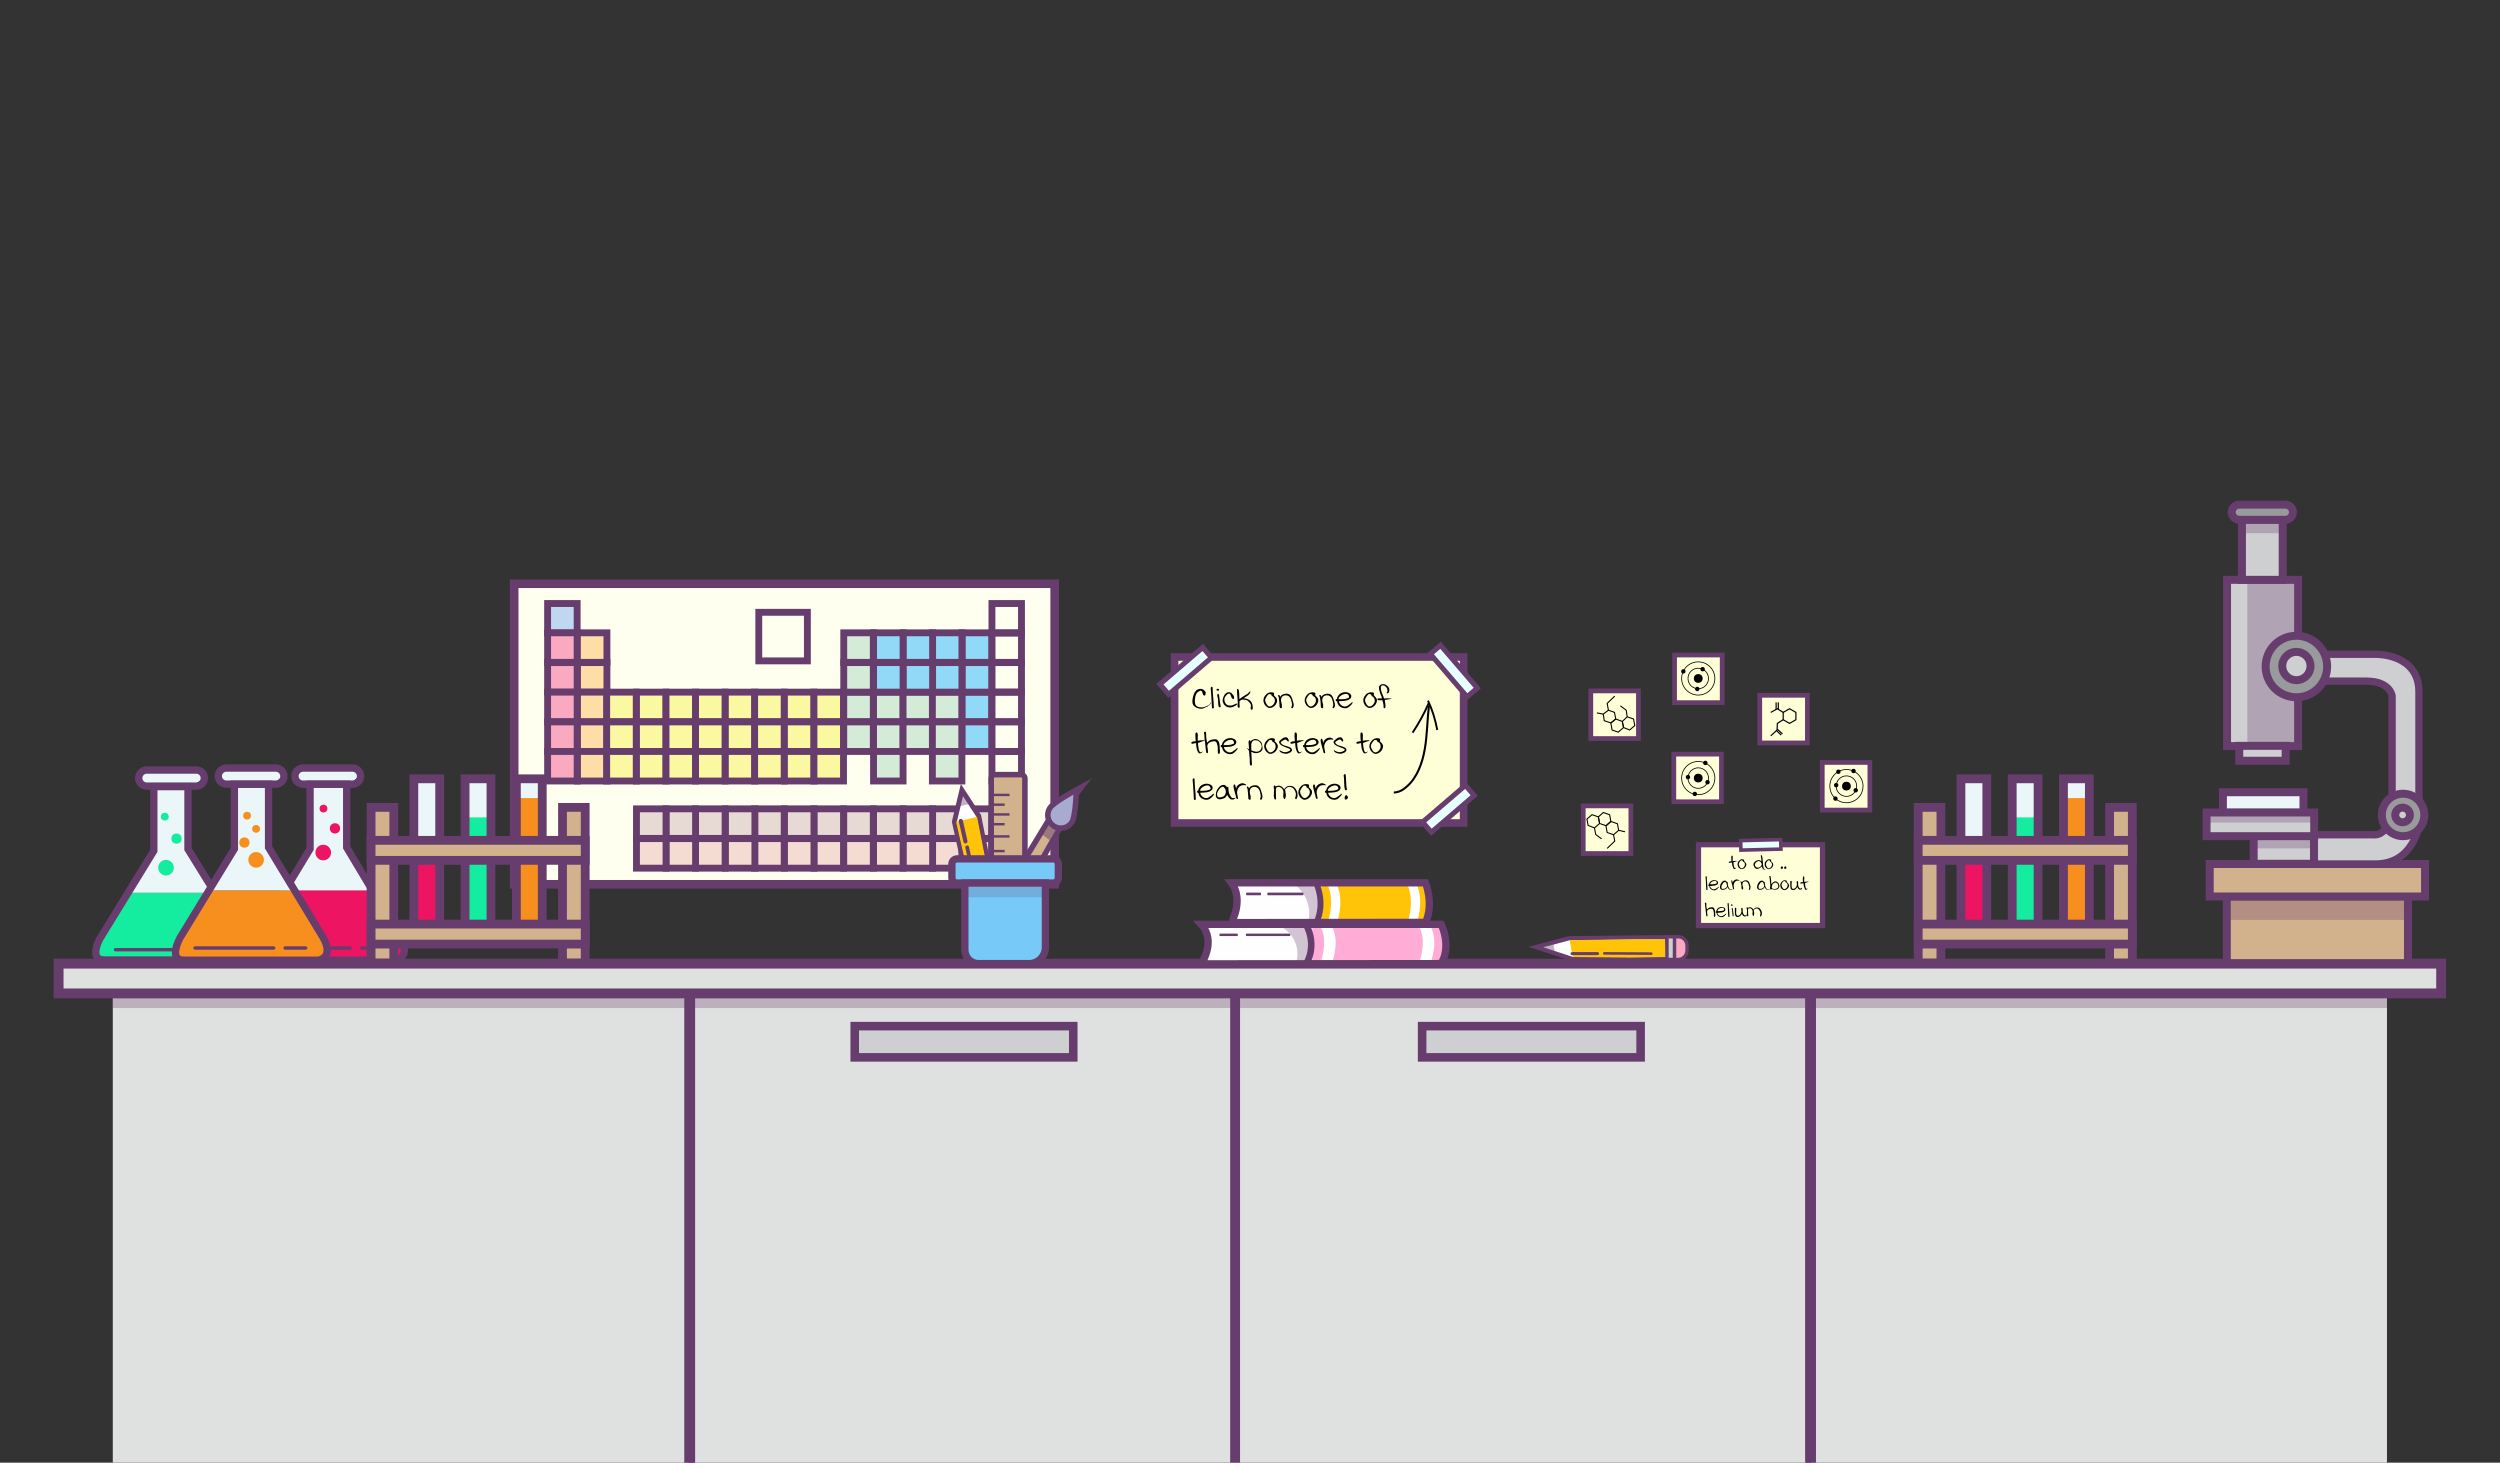 <?xml version="1.0" encoding="utf-8"?>
<!-- Generator: Adobe Illustrator 20.1.0, SVG Export Plug-In . SVG Version: 6.00 Build 0)  -->
<svg version="1.1" id="Layer_1" xmlns="http://www.w3.org/2000/svg" xmlns:xlink="http://www.w3.org/1999/xlink" x="0px" y="0px"
	 viewBox="0 0 1024 599.1" style="enable-background:new 0 0 1024 599.1;" xml:space="preserve">
<rect x="0" y="0" width="1024" height="599.1" fill="#333333" stroke="none"/>
<style type="text/css">
	.st0{fill:#ED1462;}
	.st1{fill:#EAF6F7;}
	.st2{fill:none;stroke:#673D6D;stroke-width:3;stroke-miterlimit:10;}
	.st3{fill:none;stroke:#673D6D;stroke-width:3.018;stroke-miterlimit:10;}
	.st4{fill:#673D6D;}
	.st5{fill:#14ED9F;}
	.st6{fill:#F78F1F;}
	.st7{fill:#FFFFF0;stroke:#673D6D;stroke-width:3.534;stroke-miterlimit:10;}
	.st8{fill:#BFD7F1;stroke:#673D6D;stroke-width:2.815;stroke-miterlimit:10;}
	.st9{fill:#F9A9C0;stroke:#673D6D;stroke-width:2.815;stroke-miterlimit:10;}
	.st10{fill:#FFDDA6;stroke:#673D6D;stroke-width:2.815;stroke-miterlimit:10;}
	.st11{fill:#FBF8A2;stroke:#673D6D;stroke-width:2.815;stroke-miterlimit:10;}
	.st12{fill:#D3EBD7;stroke:#673D6D;stroke-width:2.815;stroke-miterlimit:10;}
	.st13{fill:#90D9F7;stroke:#673D6D;stroke-width:2.815;stroke-miterlimit:10;}
	.st14{fill:none;stroke:#673D6D;stroke-width:2.815;stroke-miterlimit:10;}
	.st15{fill:#E7DAD4;stroke:#673D6D;stroke-width:2.815;stroke-miterlimit:10;}
	.st16{fill:#F5DCD3;stroke:#673D6D;stroke-width:2.815;stroke-miterlimit:10;}
	.st17{fill:#DFE1E0;}
	.st18{fill:none;stroke:#673D6D;stroke-width:4.848;stroke-miterlimit:10;}
	.st19{fill:none;stroke:#673D6D;stroke-width:4.048;stroke-miterlimit:10;}
	.st20{opacity:0.3;fill:#673D6D;enable-background:new    ;}
	.st21{fill:#CECFD1;stroke:#673D6D;stroke-width:3.505;stroke-miterlimit:10;}
	.st22{fill:#DFE1E0;stroke:#673D6D;stroke-width:4.048;stroke-miterlimit:10;}
	.st23{fill:none;stroke:#673D6D;stroke-width:3.602;stroke-miterlimit:10;}
	.st24{fill:#D2B28C;stroke:#673D6D;stroke-width:3.602;stroke-miterlimit:10;}
	.st25{fill:#CECFD1;stroke:#673D6D;stroke-width:3.268;stroke-miterlimit:10;}
	.st26{fill:#999A9B;stroke:#673D6D;stroke-width:3.268;stroke-miterlimit:10;}
	.st27{fill:#D2B28C;stroke:#673D6D;stroke-width:3.268;stroke-miterlimit:10;}
	.st28{fill:#EAF6F7;stroke:#673D6D;stroke-width:3.268;stroke-miterlimit:10;}
	.st29{fill:#CECFD1;stroke:#673D6D;stroke-width:3;stroke-miterlimit:10;}
	.st30{fill:#FFFFD7;stroke:#673D6D;stroke-width:1.93;stroke-miterlimit:10;}
	.st31{fill:none;stroke:#000000;stroke-width:0.322;stroke-miterlimit:10;}
	.st32{fill:none;stroke:#000000;stroke-width:0.482;stroke-miterlimit:10;}
	.st33{fill:none;stroke:#000000;stroke-width:0.437;stroke-miterlimit:10;}
	.st34{fill:#FFFFD7;stroke:#673D6D;stroke-width:2.145;stroke-miterlimit:10;}
	.st35{fill:#FFFFFF;stroke:#673D6D;stroke-width:2;stroke-miterlimit:10;}
	.st36{fill:#FFC408;}
	.st37{opacity:0.4;fill:#673D6D;enable-background:new    ;}
	.st38{fill:none;stroke:#673D6D;stroke-width:1.204;stroke-miterlimit:10;}
	.st39{fill:none;stroke:#673D6D;stroke-width:1.224;stroke-miterlimit:10;}
	.st40{fill:#D2B28C;stroke:#673D6D;stroke-width:2.269;stroke-miterlimit:10;}
	.st41{opacity:0.5;fill:#673D6D;enable-background:new    ;}
	.st42{fill:#A7ABD0;stroke:#673D6D;stroke-width:2.269;stroke-miterlimit:10;}
	.st43{fill:none;stroke:#673D6D;stroke-miterlimit:10;}
	.st44{fill:#77C9F7;stroke:#673D6D;stroke-width:3;stroke-miterlimit:10;}
	.st45{opacity:0.2;fill:#673D6D;enable-background:new    ;}
	.st46{enable-background:new    ;}
	.st47{fill:#E6FFFF;stroke:#673D6D;stroke-width:1.475;stroke-miterlimit:10;}
	.st48{fill:#FFFFD7;stroke:#673D6D;stroke-width:3.126;stroke-miterlimit:10;}
	.st49{fill:#E6FFFF;stroke:#673D6D;stroke-width:2.084;stroke-miterlimit:10;}
	.st50{fill:none;}
	.st51{fill:none;stroke:#000000;stroke-width:0.781;stroke-miterlimit:10;}
	.st52{fill:none;stroke:#000000;stroke-width:0.849;stroke-miterlimit:10;}
	.st53{fill:#FFFFFF;stroke:#673D6D;stroke-width:1.729;stroke-miterlimit:10;}
	.st54{fill:none;stroke:#673D6D;stroke-width:0.865;stroke-miterlimit:10;}
	.st55{fill:#CECFD1;stroke:#673D6D;stroke-width:1.379;stroke-miterlimit:10;}
	.st56{fill:#F9A9C0;stroke:#673D6D;stroke-width:1.379;stroke-miterlimit:10;}
	.st57{fill:#FFACD7;}
	.st58{fill:#FFFFFF;}
	.st59{fill:#FFFEFF;}
	.st60{fill:none;stroke:#673D6D;stroke-width:2.693;stroke-miterlimit:10;}
	.st61{opacity:0.3;fill:#673D6D;}
	.st62{fill:none;stroke:#673D6D;stroke-width:2.422;stroke-miterlimit:10;}
</style>
<g>
	<g>
		<g>
			<g>
				<g>
					<polygon class="st0" points="117.4,360.7 104.9,383.1 103.4,387.6 103.8,390.6 106.4,392.7 163.2,392.7 166.5,389.5 
						166.5,385.5 150.4,360.7 					"/>
					<g>
						<polygon class="st1" points="117.3,364.7 152.3,364.7 141.5,347.1 141.5,321.5 143.6,320.6 147.7,317.8 146.6,315.4 
							142.8,314 123.4,314.5 121.7,315.5 120.8,317.2 121.9,319.7 124.1,321.2 126.7,321.2 126.4,326.1 126.7,347.7 						"/>
						<g>
							<path class="st2" d="M127,321.2v26.5l-22.1,36.5c0,0-4.9,9.1,1.8,9.1s55.2,0,55.2,0s6.7-1,2.2-9.2l-22.1-37v-25.9H127z"/>
							<path class="st3" d="M144.4,321.2h-20.3c-1.8,0-3.3-1.5-3.3-3.3l0,0c0-1.8,1.5-3.3,3.3-3.3h20.3c1.8,0,3.3,1.5,3.3,3.3l0,0
								C147.7,319.7,146.2,321.2,144.4,321.2z"/>
						</g>
					</g>
				</g>
				<g>
					<circle class="st0" cx="132.4" cy="349.2" r="3.2"/>
					<circle class="st0" cx="137.2" cy="339.3" r="2.1"/>
					<circle class="st0" cx="132.5" cy="331.2" r="1.6"/>
				</g>
			</g>
			<path class="st4" d="M143.4,389h-32.2c-0.4,0-0.7-0.3-0.7-0.7l0,0c0-0.4,0.3-0.7,0.7-0.7h32.2c0.4,0,0.7,0.3,0.7,0.7l0,0
				C144.1,388.6,143.8,389,143.4,389z"/>
			<path class="st4" d="M156.6,389h-8.4c-0.4,0-0.7-0.3-0.7-0.7l0,0c0-0.4,0.3-0.7,0.7-0.7h8.4c0.4,0,0.7,0.3,0.7,0.7l0,0
				C157.3,388.6,157,389,156.6,389z"/>
		</g>
	</g>
	<g>
		<g>
			<g>
				<g>
					<polygon class="st5" points="53.4,365.7 40.9,384 39.4,388.4 39.8,391.6 42.5,393.7 99.2,393.7 102.5,390.3 102.5,386.3 
						88.4,365.7 					"/>
					<g>
						<polygon class="st1" points="53.4,365.7 88.4,365.7 77.5,347.9 77.5,322.3 79.6,321.4 83.7,318.6 82.6,316.2 78.9,314.8 
							59.5,315.3 57.7,316.3 56.8,317.9 57.9,320.4 60.1,322 62.7,322 62.4,326.9 62.7,348.6 						"/>
						<g>
							<path class="st2" d="M63,322.2v26.3l-22.1,36c0,0-4.8,8.7,1.8,8.7c6.7,0,55.2,0,55.2,0s6.2-0.6,1.7-8.8L77,347.8v-25.6
								L63,322.2L63,322.2z"/>
							<path class="st3" d="M80.4,322H60.1c-1.8,0-3.3-1.5-3.3-3.3l0,0c0-1.8,1.5-3.3,3.3-3.3h20.3c1.8,0,3.3,1.5,3.3,3.3l0,0
								C83.7,320.5,82.2,322,80.4,322z"/>
						</g>
					</g>
				</g>
				<g>
					<circle class="st5" cx="68" cy="355.4" r="3.2"/>
					<circle class="st5" cx="72.3" cy="343.5" r="2.1"/>
					<circle class="st5" cx="67.5" cy="334.5" r="1.6"/>
				</g>
			</g>
			<path class="st4" d="M79.5,389.7H47.3c-0.4,0-0.7-0.3-0.7-0.7l0,0c0-0.4,0.3-0.7,0.7-0.7h32.2c0.4,0,0.7,0.3,0.7,0.7l0,0
				C80.2,389.4,79.9,389.7,79.5,389.7z"/>
			<path class="st4" d="M92.6,389.7h-8.4c-0.4,0-0.7-0.3-0.7-0.7l0,0c0-0.4,0.3-0.7,0.7-0.7h8.4c0.4,0,0.7,0.3,0.7,0.7l0,0
				C93.3,389.4,93,389.7,92.6,389.7z"/>
		</g>
	</g>
	<g>
		<g>
			<g>
				<g>
					<polygon class="st6" points="86,364.7 73.5,383.1 72,387.6 72.4,390.6 75.1,392.7 131.8,392.7 134.5,389.5 134.5,385.5 
						121,364.7 					"/>
					<g>
						<polygon class="st1" points="85.9,364.7 121,364.7 110.5,347.1 110.5,321.5 112.4,320.6 116.4,317.8 115.3,315.4 111.5,314 
							92.1,314.5 90.3,315.5 89.4,317.2 90.5,319.7 92.7,321.2 95.3,321.2 95,326.1 95.3,347.7 						"/>
						<g>
							<path class="st2" d="M96,321.2v26.5l-22.3,36.5c0,0-5,9.1,1.6,9.1s55.2,0,55.2,0s6.4-1,1.9-9.2l-22.4-37v-25.9H96z"/>
							<path class="st3" d="M113,321.2H92.7c-1.8,0-3.3-1.5-3.3-3.3l0,0c0-1.8,1.5-3.3,3.3-3.3H113c1.8,0,3.3,1.5,3.3,3.3l0,0
								C116.3,319.7,114.8,321.2,113,321.2z"/>
						</g>
					</g>
				</g>
				<g>
					<circle class="st6" cx="104.9" cy="352.2" r="3.2"/>
					<circle class="st6" cx="100.1" cy="345.1" r="2.1"/>
					<circle class="st6" cx="104.9" cy="339.5" r="1.6"/>
					<circle class="st6" cx="101.2" cy="334.1" r="1.6"/>
				</g>
			</g>
			<path class="st4" d="M112.1,389H79.9c-0.4,0-0.7-0.3-0.7-0.7l0,0c0-0.4,0.3-0.7,0.7-0.7h32.2c0.4,0,0.7,0.3,0.7,0.7l0,0
				C112.8,388.6,112.4,389,112.1,389z"/>
			<path class="st4" d="M125.2,389h-8.4c-0.4,0-0.7-0.3-0.7-0.7l0,0c0-0.4,0.3-0.7,0.7-0.7h8.4c0.4,0,0.7,0.3,0.7,0.7l0,0
				C125.9,388.6,125.6,389,125.2,389z"/>
		</g>
	</g>
</g>
<g>
	<rect x="210.6" y="239.1" class="st7" width="221.4" height="123.1"/>
	<g>
		<rect x="224.3" y="247.2" class="st8" width="12.1" height="12.1"/>
		<rect x="224.3" y="259.2" class="st9" width="12.1" height="12.1"/>
		<rect x="236.5" y="259.2" class="st10" width="12.1" height="12.1"/>
		<rect x="236.5" y="271.4" class="st10" width="12.1" height="12.1"/>
		<rect x="236.5" y="283.5" class="st10" width="12.1" height="12.1"/>
		<rect x="248.5" y="283.5" class="st11" width="12.1" height="12.1"/>
		<rect x="260.7" y="283.5" class="st11" width="12.1" height="12.1"/>
		<rect x="272.8" y="283.5" class="st11" width="12.1" height="12.1"/>
		<rect x="284.9" y="283.5" class="st11" width="12.1" height="12.1"/>
		<rect x="297.1" y="283.5" class="st11" width="12.1" height="12.1"/>
		<rect x="309.1" y="283.5" class="st11" width="12.1" height="12.1"/>
		<rect x="321.3" y="283.5" class="st11" width="12.1" height="12.1"/>
		<rect x="333.4" y="283.5" class="st11" width="12.1" height="12.1"/>
		<rect x="345.6" y="283.5" class="st12" width="12.1" height="12.1"/>
		<rect x="357.8" y="283.5" class="st12" width="12.1" height="12.1"/>
		<rect x="369.9" y="283.5" class="st12" width="12.1" height="12.1"/>
		<rect x="381.9" y="283.5" class="st12" width="12.1" height="12.1"/>
		<rect x="394.1" y="283.5" class="st13" width="12.1" height="12.1"/>
		<rect x="406.3" y="283.5" class="st14" width="12.1" height="12.1"/>
		<rect x="406.3" y="295.7" class="st14" width="12.1" height="12.1"/>
		<rect x="406.3" y="307.8" class="st14" width="12.1" height="12.1"/>
		<rect x="406.3" y="331.3" class="st15" width="12.1" height="12.1"/>
		<rect x="394.1" y="331.3" class="st15" width="12.1" height="12.1"/>
		<rect x="381.9" y="331.3" class="st15" width="12.1" height="12.1"/>
		<rect x="369.9" y="331.3" class="st15" width="12.1" height="12.1"/>
		<rect x="357.8" y="331.3" class="st15" width="12.1" height="12.1"/>
		<rect x="345.6" y="331.3" class="st15" width="12.1" height="12.1"/>
		<rect x="333.4" y="331.3" class="st15" width="12.1" height="12.1"/>
		<rect x="321.3" y="331.3" class="st15" width="12.1" height="12.1"/>
		<rect x="309.1" y="331.3" class="st15" width="12.1" height="12.1"/>
		<rect x="297.1" y="331.3" class="st15" width="12.1" height="12.1"/>
		<rect x="284.9" y="331.3" class="st15" width="12.1" height="12.1"/>
		<rect x="272.8" y="331.3" class="st15" width="12.1" height="12.1"/>
		<rect x="260.7" y="331.3" class="st15" width="12.1" height="12.1"/>
		<rect x="406.3" y="343.5" class="st16" width="12.1" height="12.1"/>
		<rect x="394.1" y="343.5" class="st16" width="12.1" height="12.1"/>
		<rect x="381.9" y="343.5" class="st16" width="12.1" height="12.1"/>
		<rect x="369.9" y="343.5" class="st16" width="12.1" height="12.1"/>
		<rect x="357.8" y="343.5" class="st16" width="12.1" height="12.1"/>
		<rect x="345.6" y="343.5" class="st16" width="12.1" height="12.1"/>
		<rect x="333.4" y="343.5" class="st16" width="12.1" height="12.1"/>
		<rect x="321.3" y="343.5" class="st16" width="12.1" height="12.1"/>
		<rect x="309.1" y="343.5" class="st16" width="12.1" height="12.1"/>
		<rect x="297.1" y="343.5" class="st16" width="12.1" height="12.1"/>
		<rect x="284.9" y="343.5" class="st16" width="12.1" height="12.1"/>
		<rect x="272.8" y="343.5" class="st16" width="12.1" height="12.1"/>
		<rect x="260.7" y="343.5" class="st16" width="12.1" height="12.1"/>
		<rect x="406.3" y="271.4" class="st14" width="12.1" height="12.1"/>
		<rect x="394.1" y="271.4" class="st13" width="12.1" height="12.1"/>
		<rect x="381.9" y="271.4" class="st13" width="12.1" height="12.1"/>
		<rect x="369.9" y="271.4" class="st13" width="12.1" height="12.1"/>
		<rect x="357.8" y="271.4" class="st13" width="12.1" height="12.1"/>
		<rect x="345.6" y="271.4" class="st12" width="12.1" height="12.1"/>
		<rect x="406.3" y="259.2" class="st14" width="12.1" height="12.1"/>
		<rect x="394.1" y="259.2" class="st13" width="12.1" height="12.1"/>
		<rect x="381.9" y="259.2" class="st13" width="12.1" height="12.1"/>
		<rect x="369.9" y="259.2" class="st13" width="12.1" height="12.1"/>
		<rect x="357.8" y="259.2" class="st13" width="12.1" height="12.1"/>
		<rect x="345.6" y="259.2" class="st12" width="12.1" height="12.1"/>
		<rect x="406.3" y="247.2" class="st14" width="12.1" height="12.1"/>
		<rect x="236.5" y="295.7" class="st10" width="12.1" height="12.1"/>
		<rect x="248.5" y="295.7" class="st11" width="12.1" height="12.1"/>
		<rect x="260.7" y="295.7" class="st11" width="12.1" height="12.1"/>
		<rect x="272.8" y="295.7" class="st11" width="12.1" height="12.1"/>
		<rect x="284.9" y="295.7" class="st11" width="12.1" height="12.1"/>
		<rect x="297.1" y="295.7" class="st11" width="12.1" height="12.1"/>
		<rect x="309.1" y="295.7" class="st11" width="12.1" height="12.1"/>
		<rect x="321.3" y="295.7" class="st11" width="12.1" height="12.1"/>
		<rect x="333.4" y="295.7" class="st11" width="12.1" height="12.1"/>
		<rect x="345.6" y="295.7" class="st12" width="12.1" height="12.1"/>
		<rect x="357.8" y="295.7" class="st12" width="12.1" height="12.1"/>
		<rect x="369.9" y="295.7" class="st12" width="12.1" height="12.1"/>
		<rect x="381.9" y="295.7" class="st12" width="12.1" height="12.1"/>
		<rect x="394.1" y="295.7" class="st13" width="12.1" height="12.1"/>
		<rect x="236.5" y="307.8" class="st10" width="12.1" height="12.1"/>
		<rect x="248.5" y="307.8" class="st11" width="12.1" height="12.1"/>
		<rect x="260.7" y="307.8" class="st11" width="12.1" height="12.1"/>
		<rect x="272.8" y="307.8" class="st11" width="12.1" height="12.1"/>
		<rect x="284.9" y="307.8" class="st11" width="12.1" height="12.1"/>
		<rect x="297.1" y="307.8" class="st11" width="12.1" height="12.1"/>
		<rect x="309.1" y="307.8" class="st11" width="12.1" height="12.1"/>
		<rect x="321.3" y="307.8" class="st11" width="12.1" height="12.1"/>
		<rect x="333.4" y="307.8" class="st11" width="12.1" height="12.1"/>
		<rect x="357.8" y="307.8" class="st12" width="12.1" height="12.1"/>
		<rect x="381.9" y="307.8" class="st12" width="12.1" height="12.1"/>
		<rect x="224.3" y="271.4" class="st9" width="12.1" height="12.1"/>
		<rect x="224.3" y="283.5" class="st9" width="12.1" height="12.1"/>
		<rect x="224.3" y="295.7" class="st9" width="12.1" height="12.1"/>
		<rect x="224.3" y="307.8" class="st9" width="12.1" height="12.1"/>
		<rect x="310.8" y="250.8" class="st14" width="19.9" height="19.9"/>
	</g>
</g>
<g>
	<rect x="282.3" y="407.2" class="st17" width="223.7" height="214.9"/>
	<rect x="505.9" y="407.2" class="st17" width="235.9" height="214.9"/>
	<line class="st18" x1="282.3" y1="404.9" x2="282.3" y2="622.1"/>
	<line class="st19" x1="505.9" y1="407.2" x2="505.9" y2="622.1"/>
	<line class="st18" x1="741.8" y1="407" x2="741.8" y2="622.1"/>
	<rect x="46.2" y="407.2" class="st17" width="235.9" height="214.9"/>
	<rect x="741.8" y="407.2" class="st17" width="235.9" height="214.9"/>
	<rect x="46.2" y="406.9" class="st20" width="931.5" height="6"/>
	<line class="st19" x1="741.8" y1="407.2" x2="741.8" y2="622.1"/>
	<line class="st19" x1="282.3" y1="407" x2="282.3" y2="622.1"/>
	<rect x="582.5" y="420.3" class="st21" width="89.5" height="12.8"/>
	<rect x="350.1" y="420.3" class="st21" width="89.5" height="12.8"/>
	<rect x="24" y="394.7" class="st22" width="975.9" height="12.2"/>
</g>
<g>
	<g>
		<g>
			<rect x="169.5" y="319" class="st1" width="10.6" height="61.5"/>
			<rect x="169.5" y="349.8" class="st0" width="10.6" height="30.7"/>
			<rect x="169.5" y="319" class="st23" width="10.6" height="61.5"/>
		</g>
		<g>
			<rect x="190.5" y="319" class="st1" width="10.6" height="61.5"/>
			<rect x="190.5" y="334.8" class="st5" width="10.6" height="45.8"/>
			<rect x="190.5" y="319" class="st23" width="10.6" height="61.5"/>
		</g>
		<g>
			<rect x="211.5" y="319" class="st1" width="10.6" height="61.5"/>
			<rect x="211.5" y="326.9" class="st6" width="10.6" height="53.7"/>
			<rect x="211.5" y="319" class="st23" width="10.6" height="61.5"/>
		</g>
	</g>
	<g>
		<rect x="152" y="330.7" class="st24" width="9.3" height="63.7"/>
		<rect x="230.4" y="330.7" class="st24" width="9.3" height="63.7"/>
		<rect x="152" y="344.2" class="st24" width="87.7" height="8.2"/>
		<rect x="152" y="378.5" class="st24" width="87.7" height="8.2"/>
	</g>
</g>
<g>
	<g>
		<g>
			<rect x="803.2" y="319" class="st1" width="10.6" height="61.5"/>
			<rect x="803.2" y="349.8" class="st0" width="10.6" height="30.7"/>
			<rect x="803.2" y="319" class="st23" width="10.6" height="61.5"/>
		</g>
		<g>
			<rect x="824.2" y="319" class="st1" width="10.6" height="61.5"/>
			<rect x="824.2" y="334.8" class="st5" width="10.6" height="45.8"/>
			<rect x="824.2" y="319" class="st23" width="10.6" height="61.5"/>
		</g>
		<g>
			<rect x="845.2" y="319" class="st1" width="10.6" height="61.5"/>
			<rect x="845.2" y="326.9" class="st6" width="10.6" height="53.7"/>
			<rect x="845.2" y="319" class="st23" width="10.6" height="61.5"/>
		</g>
	</g>
	<g>
		<rect x="785.7" y="330.7" class="st24" width="9.3" height="63.7"/>
		<rect x="864.1" y="330.7" class="st24" width="9.3" height="63.7"/>
		<rect x="785.7" y="344.2" class="st24" width="87.7" height="8.2"/>
		<rect x="785.7" y="378.5" class="st24" width="87.7" height="8.2"/>
	</g>
</g>
<g>
	<g>
		<g>
			<g>
				<rect x="912.2" y="237.5" class="st25" width="29.1" height="68.1"/>
				<rect x="917.2" y="305.5" class="st25" width="19" height="6.1"/>
				<rect x="918.3" y="212.9" class="st25" width="16.7" height="24.6"/>
				<path class="st26" d="M936.1,212.9h-18.9c-1.7,0-3.1-1.4-3.1-3.1l0,0c0-1.7,1.4-3.1,3.1-3.1h18.9c1.7,0,3.1,1.4,3.1,3.1l0,0
					C939.2,211.5,937.8,212.9,936.1,212.9z"/>
			</g>
			<rect x="920.5" y="237.5" class="st20" width="20.7" height="68.1"/>
		</g>
		<rect x="918.3" y="214.3" class="st20" width="16.5" height="4.1"/>
	</g>
	<g>
		<g>
			<rect x="912.1" y="367.2" class="st27" width="74.2" height="27.3"/>
			<rect x="905.1" y="353.9" class="st27" width="88.2" height="13.3"/>
		</g>
		<rect x="913.6" y="368.8" class="st20" width="72.7" height="8"/>
	</g>
	<g>
		<rect x="910.5" y="324.5" class="st28" width="33" height="8.4"/>
		<g>
			<g>
				<path class="st29" d="M947.8,341.9h24.1c0,0,7.9,1.8,7.9-14.4s0-42.5,0-42.5s-0.8-6-10.5-6s-22.5,0-22.5,0v-11h26.4
					c0,0,17.6-0.4,17.6,15.4s0,54.5,0,54.5s-2.1,16-17.9,16h-25.1V341.9z"/>
				<rect x="923.1" y="342.4" class="st25" width="24.7" height="11.4"/>
				<rect x="903.8" y="332.8" class="st25" width="44.1" height="9.7"/>
			</g>
			<circle class="st26" cx="940.6" cy="273" r="12.6"/>
			<circle class="st26" cx="984.3" cy="333.8" r="8.7"/>
			<circle class="st25" cx="940.6" cy="272.8" r="5.8"/>
			<circle class="st25" cx="984.1" cy="333.8" r="3"/>
		</g>
		<rect x="903.8" y="332.8" class="st20" width="44.1" height="4.1"/>
		<rect x="923.1" y="343.4" class="st20" width="25.6" height="4.1"/>
	</g>
</g>
<g>
	<rect x="685.9" y="268.3" class="st30" width="19.5" height="19.5"/>
	<circle cx="695.6" cy="277.9" r="1.8"/>
	<circle class="st31" cx="695.6" cy="277.9" r="4.2"/>
	<circle class="st31" cx="695.6" cy="277.9" r="6.8"/>
	<circle cx="697.4" cy="274.1" r="0.9"/>
	<circle cx="695.2" cy="282.2" r="0.9"/>
	<circle cx="689.5" cy="275" r="0.9"/>
</g>
<g>
	<rect x="720.8" y="284.8" class="st30" width="19.5" height="19.5"/>
	<g>
		<polygon class="st32" points="735.6,291.8 735.6,294.8 733,296.3 730.4,294.8 730.4,291.8 733,290.3 		"/>
		<polyline class="st32" points="730.4,291.8 728,290.3 725.3,291.8 		"/>
		<polyline class="st32" points="730.4,294.8 728,296.3 727.9,299 725.3,301.4 		"/>
		<line class="st32" x1="727.5" y1="290.5" x2="727.5" y2="287.7"/>
		<line class="st32" x1="728.4" y1="290.5" x2="728.4" y2="287.7"/>
		<line class="st32" x1="727.7" y1="299.3" x2="729.6" y2="301.1"/>
		<line class="st32" x1="727.9" y1="298.6" x2="730.1" y2="300.6"/>
	</g>
</g>
<g>
	<rect x="651.6" y="283" class="st30" width="19.5" height="19.5"/>
	<g>
		<polygon class="st33" points="666.5,293.6 669.1,294.5 669.6,297.2 667.5,299 665,298 664.5,295.5 		"/>
		<polygon class="st33" points="661.8,294.5 664.5,295.5 665,298 662.8,299.9 660.3,299 659.8,296.2 		"/>
		<polygon class="st33" points="658.8,290.9 661.3,291.8 661.8,294.5 659.8,296.1 657.1,295.2 656.7,292.5 		"/>
		<polyline class="st33" points="661.4,285.1 658.3,288.1 658.8,290.9 		"/>
		<line class="st33" x1="654.1" y1="292" x2="656.7" y2="292.5"/>
		<polyline class="st33" points="663.7,289.1 666.1,290.9 666.5,293.6 		"/>
	</g>
</g>
<g>
	<rect x="685.6" y="308.9" class="st30" width="19.5" height="19.5"/>
	<circle cx="695.6" cy="318.7" r="1.8"/>
	<circle class="st31" cx="695.6" cy="318.7" r="4.2"/>
	<circle class="st31" cx="695.6" cy="318.7" r="6.8"/>
	<circle cx="699.4" cy="320.4" r="0.9"/>
	<circle cx="691.4" cy="318.3" r="0.9"/>
	<circle cx="694.2" cy="325.2" r="0.9"/>
	<circle cx="698.5" cy="312.5" r="0.9"/>
</g>
<g>
	<rect x="746.4" y="312.3" class="st30" width="19.5" height="19.5"/>
	<circle cx="756.3" cy="322" r="1.8"/>
	<circle class="st31" cx="756.3" cy="322" r="4.2"/>
	<circle class="st31" cx="756.3" cy="322" r="6.8"/>
	<circle cx="760.1" cy="323.7" r="0.9"/>
	<circle cx="751.8" cy="327.1" r="0.9"/>
	<circle cx="753" cy="316.1" r="0.9"/>
	<circle cx="752.1" cy="321.6" r="0.9"/>
	<circle cx="759.2" cy="315.8" r="0.9"/>
</g>
<rect x="695.7" y="346" class="st34" width="50.8" height="33.1"/>
<g>
	<rect x="648.5" y="330.1" class="st30" width="19.5" height="19.5"/>
	<g>
		<polygon class="st33" points="655.2,337.3 654.7,334.6 652.1,333.7 650,335.5 650.5,338.1 653.1,339.1 		"/>
		<polygon class="st33" points="659.8,336.4 659.3,333.7 656.7,332.8 654.7,334.6 655.2,337.3 657.8,338.2 		"/>
		<polygon class="st33" points="663,340.1 662.5,337.4 659.9,336.5 657.8,338.3 658.3,341 660.9,341.9 		"/>
		<polyline class="st33" points="660.9,341.9 661.4,344.5 658.3,347.5 		"/>
		<line class="st33" x1="663" y1="340.1" x2="665.6" y2="340.7"/>
		<polyline class="st33" points="653.1,339.1 653.6,341.8 656,343.6 		"/>
	</g>
</g>
<g>
	<g>
		<g>
			<polygon class="st35" points="395.2,356 390.9,336.6 394,323.6 400.9,334.2 405.2,356 406.8,366.4 400.2,368.3 			"/>
			<polygon class="st36" points="391.6,336.6 400.2,334.6 404.5,356.4 406,365.7 400.7,367.3 396,355.7 			"/>
			<polygon class="st37" points="393.2,330.2 396.8,329.4 394.3,325.5 			"/>
			<path class="st38" d="M395.5,344.9L395.5,344.9c-0.1,0-0.2,0-0.3-0.2l-1.9-8.4c0-0.1,0-0.3,0.2-0.3l0,0c0.1,0,0.2,0,0.3,0.2
				l1.9,8.4C395.7,344.8,395.6,344.9,395.5,344.9z"/>
			<path class="st39" d="M399.7,362.8L399.7,362.8c-0.1,0-0.1,0-0.2-0.1l-3.5-15.6c0-0.1,0-0.2,0.1-0.2l0,0c0.1,0,0.1,0,0.2,0.1
				l3.5,15.6C399.8,362.7,399.7,362.8,399.7,362.8z"/>
		</g>
		<g>
			<g>
				<polygon class="st40" points="434.3,338.8 418.9,365.9 413.1,363 429.9,335.3 				"/>
				<polygon class="st41" points="427,341.9 429.9,344.1 432.8,339.1 430.2,337 				"/>
			</g>
			<path class="st42" d="M439.1,336.7c-1.6,2.5-4.8,3.3-7.4,1.7c-2.5-1.6-3.3-4.8-1.7-7.4c1.6-2.5,10.9-7.5,10.9-7.5
				S440.6,334.1,439.1,336.7z"/>
		</g>
		<g>
			<path class="st40" d="M418.3,357.9h-10.8c-0.8,0-1.5-0.7-1.5-1.5v-37.6c0-0.8,0.7-1.5,1.5-1.5h10.8c0.8,0,1.5,0.7,1.5,1.5v37.6
				C419.7,357.3,419.1,357.9,418.3,357.9z"/>
			<line class="st43" x1="405.5" y1="325.6" x2="413.5" y2="325.6"/>
			<line class="st43" x1="405.5" y1="329.6" x2="411.5" y2="329.6"/>
			<line class="st43" x1="405.5" y1="333.6" x2="413.5" y2="333.6"/>
			<line class="st43" x1="405.5" y1="337.6" x2="411.5" y2="337.6"/>
			<line class="st43" x1="405.5" y1="342.6" x2="413.5" y2="342.6"/>
			<line class="st43" x1="405.5" y1="348.6" x2="411.5" y2="348.6"/>
		</g>
		<g>
			<path class="st44" d="M431.4,361.7H392c-1.1,0-2.1-0.9-2.1-2.1v-5.7c0-1.1,0.9-2.1,2.1-2.1h39.4c1.1,0,2.1,0.9,2.1,2.1v5.7
				C433.4,360.8,432.5,361.7,431.4,361.7z"/>
			<g>
				<path class="st44" d="M400.8,394.7h20.7c3.7,0,6.7-3,6.7-6.7v-26.3h-33V389C395.2,392.2,397.7,394.7,400.8,394.7z"/>
				<rect x="396.5" y="363.1" class="st45" width="30.5" height="4.4"/>
			</g>
		</g>
	</g>
</g>
<g class="st46">
	<path d="M711.7,352.7C711.7,352.6,711.6,352.6,711.7,352.7c-0.2,0-0.7,0.1-0.8,0.2c-0.3,0.1-0.7,0.2-0.9,0.3c0,0.2,0.1,1.1,0.2,1.6
		c0.1,0.4,0.3,0.8,0.5,0.8c0.1,0,0.3-0.1,0.4-0.3c0,0,0,0,0,0.1c0,0.1-0.2,0.3-0.2,0.4c-0.2,0-0.3,0.2-0.5,0.2c-0.3,0-0.5-0.5-0.7-1
		c-0.2-0.6-0.3-1.5-0.3-1.7c-0.1,0-0.1,0-0.2,0c-0.2,0-0.4,0.1-0.6,0.1c-0.1,0-0.3,0.1-0.4,0c-0.1-0.2-0.2-0.2-0.1-0.3
		c0.3-0.3,0.7-0.3,1.1-0.3c-0.1-0.8-0.1-1.9,0-2.2c0-0.1,0.1-0.1,0.2-0.1c0.1,0,0.3,0,0.3,0.2c0.1,0.1,0,0.2,0,0.3
		c0,0.1,0,0.1,0.1,0.1c0,0-0.1,0.2-0.1,0.3l0,1.3c0.3,0,1-0.1,1.4-0.1c0.1,0,0.3,0,0.5,0.1C711.8,352.6,711.7,352.6,711.7,352.7z"/>
	<path d="M713.3,356c-0.4,0-0.8-0.4-1.1-0.6c-0.3-0.3-0.5-0.9-0.5-1.3c0-0.5,0.1-1,0.5-1.4c0.3-0.3,0.4-0.4,0.7-0.6
		c0.2-0.2,0.6-0.2,0.9-0.1c0.2,0,0.6,0.1,0.6,0.3c0,0.1,0,0.2,0,0.4c0,0.1,0.1,0.2,0.2,0.2c0.3,0.3,0.6,0.6,0.7,1.1
		C715.4,354.9,714.4,356,713.3,356z M713.9,352.9c0-0.3-0.2-0.5-0.5-0.5c-0.1,0-0.2,0-0.3,0c-0.4,0.3-0.9,1.1-0.9,1.6
		c0,0.4,0.6,1.7,1.1,1.7c0.7,0,1.5-0.9,1.4-1.6C714.8,353.7,714.5,353,713.9,352.9z"/>
	<path d="M722.6,356.2c-0.2,0-0.4-0.2-0.6-0.4c-0.2-0.3-0.2-0.6-0.3-0.9c-0.2,0.2-0.4,0.3-0.7,0.5c-0.4,0.3-0.9,0.5-1.4,0.5
		c-0.7,0-1.4-1.1-1.4-1.8c0-0.5,0.3-0.9,0.8-1.3c0.4-0.3,1-0.5,1.4-0.5c0.4,0,0.8,0.2,1,0.5c0.1-0.1,0.1-0.5,0.1-0.6
		c0-0.3-0.3-1.4-0.3-1.7c0-0.1,0.1-0.2,0.2-0.2c0.1,0,0.3,0,0.3,0.2c0.2,0.5,0.4,2.3,0.4,2.9c0,0.7,0.1,1.5,0.3,2.2
		c0.1,0.4,0.5,0.3,0.8,0.5C723.1,356.2,722.7,356.1,722.6,356.2z M721.5,353.6c-0.3-0.1-0.1-0.5-0.5-0.7h0c-0.1,0-0.3-0.2-0.6-0.2
		c-0.4,0-0.8,0.2-1.1,0.5c-0.3,0.3-0.5,0.6-0.5,1c0,0.6,0.5,1.2,1.1,1.2c0.3,0,0.7-0.1,1-0.3c0.4-0.3,0.7-0.7,0.7-1.1
		C721.6,353.8,721.5,353.7,721.5,353.6z"/>
	<path d="M724.4,356c-0.4,0-0.8-0.4-1.1-0.6c-0.3-0.3-0.5-0.9-0.5-1.3c0-0.5,0.1-1,0.5-1.4c0.3-0.3,0.4-0.4,0.7-0.6
		c0.2-0.2,0.6-0.2,0.9-0.1c0.2,0,0.6,0.1,0.6,0.3c0,0.1-0.1,0.2-0.1,0.4c0,0.1,0.1,0.2,0.2,0.2c0.3,0.3,0.6,0.6,0.7,1.1
		C726.4,354.9,725.5,356,724.4,356z M725,352.9c0-0.3-0.1-0.5-0.5-0.5c-0.1,0-0.2,0-0.3,0c-0.4,0.3-0.9,1.1-0.9,1.6
		c0,0.4,0.6,1.7,1.1,1.7c0.7,0,1.5-0.9,1.4-1.6C725.8,353.7,725.6,353,725,352.9z"/>
	<path d="M729.6,355.9c-0.3-0.1-0.2-0.4-0.2-0.6c0.1-0.1,0.1-0.3,0.2-0.3c0.1-0.1,0.3-0.2,0.4-0.1c0,0,0.1,0.1,0.2,0.1
		c0,0.1,0.2,0.5,0.1,0.6C730.2,355.8,729.9,355.9,729.6,355.9z"/>
	<path d="M731,355.9c-0.3-0.1-0.1-0.4-0.2-0.6c0.1-0.1,0.1-0.3,0.2-0.3c0.1-0.1,0.3-0.2,0.4-0.1c0,0,0.1,0.1,0.2,0.1
		c0,0.1,0.2,0.5,0.1,0.6C731.7,355.8,731.3,355.9,731,355.9z"/>
</g>
<g class="st46">
	<path d="M699.2,364.6L699.2,364.6c-0.2,0-0.3-0.1-0.3-0.2v-0.3c0-0.4-0.1-0.8-0.1-1.2c0-1.1-0.1-2.6-0.2-3.6c0-0.1,0,0,0-0.1
		c0-0.1,0.1-0.2,0.1-0.3c0,0,0.1,0,0.1,0c0.3,0,0.3,0.2,0.3,0.4c0,1.6,0.3,3.5,0.3,5.1C699.4,364.6,699.3,364.5,699.2,364.6z"/>
	<path d="M703.3,364.2c-0.3,0.3-0.7,0.5-1.1,0.5c-0.9,0-2-0.6-2.1-1.8c-0.1-0.1-0.4,0-0.4-0.3c0-0.3,0.2-0.3,0.3-0.3
		c0.1-1.1,1.1-1.8,2.2-1.8c0.6,0,1.5,0.3,1.5,1.1c0,0.9-1.4,1.2-2.1,1.2c-0.2,0-0.6,0.1-0.9,0.1c-0.1,0-0.2,0-0.3,0
		c0.1,0.7,0.8,1.4,1.6,1.4c0.3,0,0.8-0.2,1-0.4c0.4-0.1,0.6-0.6,1.1-0.7C704.1,363.5,703.6,363.9,703.3,364.2z M702.4,360.8
		c-0.9,0-1.9,0.7-1.9,1.3c0,0,0,0.1,0,0.1c0.1,0,0.2,0,0.3,0c0.2,0,0.4,0,0.6,0c0.4,0,1.6-0.1,1.8-0.5
		C703.2,361.1,702.9,360.8,702.4,360.8z"/>
	<path d="M709.1,364.5c-0.2,0-0.5,0-0.7-0.1c-0.2-0.1-0.8-0.8-0.8-1.1c-0.2,0.2-0.4,0.6-0.6,0.8c-0.3,0.2-1,0.4-1.4,0.4
		c-0.4,0-0.9-0.3-1-0.6c0-0.1-0.1-0.3-0.1-0.5c0-0.6,0.2-1.3,0.6-1.8c0.3-0.5,0.7-0.9,1.3-0.9c0.2,0,0.4,0,0.5,0.1
		c0.2,0.2,0.3,0.3,0.4,0.4c0.1,0,0.2,0.1,0.3,0.1c0.1,0.2,0.1,0.5,0.1,0.8c0,0.7,0.3,1.4,0.7,1.9c0.1,0.1,0.2,0.3,0.5,0.3
		c0.2,0,0.4,0,0.6-0.1c0.1,0,0.2-0.2,0.2-0.1C709.8,364.1,709.4,364.5,709.1,364.5z M707.2,361.8c-0.2-0.2-0.3-0.5-0.6-0.6
		c-0.5,0.1-0.8,0.4-1,0.8c-0.2,0.4-0.5,0.7-0.5,1.2c0,0.3,0,0.6,0.2,0.8c0.1,0.1,0.2,0.1,0.4,0.1c1,0,1.7-0.5,1.7-1.5
		C707.3,362.4,707.1,361.8,707.2,361.8z"/>
	<path d="M712.5,360.8C712.5,360.8,712.5,360.8,712.5,360.8c-0.1,0-0.2-0.1-0.3-0.1c-0.2,0-0.3,0-0.5,0c-0.9,0-1.6,1-1.6,1.9
		c0,0.3,0.1,0.6,0.1,0.9c0,0.2,0.1,0.4,0.1,0.6c0,0.2-0.2,0.2-0.3,0.2c-0.1,0-0.2-0.5-0.3-1c0-0.2-0.5-1.7-0.5-1.9
		c0-0.3-0.1-0.6,0-0.8c0,0,0.1-0.1,0.1-0.1c0.3,0,0.3,0.8,0.4,1c0.1,0,0.1-0.3,0.2-0.4c0.2-0.5,1-0.9,1.5-0.9c0.3,0,0.6,0.2,0.9,0.3
		C712.6,360.7,712.6,360.7,712.5,360.8C712.6,360.8,712.6,360.8,712.5,360.8z"/>
	<path d="M716.9,363.9c0,0.2,0,0.4-0.2,0.5l0,0c0,0.1-0.1,0.1-0.2,0.1c-0.1,0-0.1-0.1-0.2-0.1c0,0,0,0,0-0.1c0-0.2,0.2-0.2,0.1-0.5
		l0.1-0.1c0-0.1,0,0,0-0.1c0-0.5-0.1-1-0.3-1.4c0-0.1-0.3-1.2-1.3-1.2c-0.9,0-1.2,0.5-1.2,1.3c0,0.3,0.2,0.9,0.3,1.2
		c0,0.1,0,0.1,0,0.2c0,0.1,0,0.2,0,0.4c0,0.2-0.1,0.2-0.3,0.2c-0.1,0-0.2-0.1-0.2-0.1c-0.1-0.2-0.2-0.3-0.2-0.5c0-0.2,0-0.7,0-0.9
		c0-0.2,0-0.3-0.1-0.4c0,0,0-0.1,0-0.1c0-0.2-0.1-0.4-0.1-0.6c0-0.1-0.2-0.3-0.2-0.5c0-0.1,0-0.1,0.1-0.2c0,0,0.1,0,0.1,0
		c0.4,0,0.2,0.5,0.4,0.4c0.2-0.5,0.8-0.7,1.2-0.8c1.7-0.3,1.9,1.2,2.2,2.1c0.1,0.2,0.1,0.5,0.1,0.8L716.9,363.9z"/>
	<path d="M724.3,364.5c-0.2,0-0.5,0-0.7-0.1c-0.2-0.1-0.8-0.8-0.8-1.1c-0.2,0.2-0.4,0.6-0.6,0.8c-0.3,0.2-1,0.4-1.4,0.4
		c-0.4,0-0.9-0.3-1-0.6c-0.1-0.1-0.1-0.3-0.1-0.5c0-0.6,0.2-1.3,0.6-1.8c0.3-0.5,0.7-0.9,1.3-0.9c0.2,0,0.4,0,0.5,0.1
		c0.2,0.2,0.3,0.3,0.4,0.4c0.1,0,0.2,0.1,0.3,0.1c0.1,0.2,0.1,0.5,0.1,0.8c0,0.7,0.3,1.4,0.7,1.9c0.1,0.1,0.2,0.3,0.5,0.3
		c0.2,0,0.4,0,0.6-0.1c0.1,0,0.1-0.2,0.2-0.1C725,364.1,724.6,364.5,724.3,364.5z M722.4,361.8c-0.2-0.2-0.3-0.5-0.6-0.6
		c-0.5,0.1-0.8,0.4-1,0.8c-0.2,0.4-0.5,0.7-0.5,1.2c0,0.3,0,0.6,0.2,0.8c0.1,0.1,0.2,0.1,0.4,0.1c1,0,1.7-0.5,1.7-1.5
		C722.5,362.4,722.3,361.8,722.4,361.8z"/>
	<path d="M728.1,364.2c-0.4,0.2-1.4,0.3-1.8,0.1c-0.1,0-0.3-0.1-0.4-0.1l-0.2-0.1c-0.2,0,0,0.3-0.3,0.3c-0.1,0-0.2-0.1-0.3-0.2
		c0-0.2-0.1-0.3-0.1-0.5c0-0.2,0.1-0.4,0.1-0.7c0-0.5,0-1.2-0.1-1.7c0-0.2-0.1-0.8-0.1-1c0-0.1-0.1-0.9-0.1-1
		c-0.2,0-0.2-0.5,0.1-0.5c0.1,0,0.3,0.1,0.3,0.2c0.2,0.5,0.3,2.3,0.3,2.9l0.1,0.2c0.3-0.4,1-1.1,1.6-1.1c0.5,0,0.9,0.3,1.2,0.7
		c0.3,0.3,0.4,0.9,0.5,1.3C728.8,363.4,728.5,363.9,728.1,364.2z M727.5,361.5c-0.9-0.1-1.7,0.6-1.7,1.6c-0.1,0.1-0.1,0.2-0.1,0.4
		c0,0.4,0.4,0.5,0.7,0.6c0.4,0.1,1.1,0,1.6-0.3c0.2-0.2,0.4-0.4,0.4-0.7C728.4,362.1,728,361.8,727.5,361.5z"/>
	<path d="M730.8,364.6c-0.4,0-0.8-0.4-1.1-0.6c-0.3-0.3-0.5-0.9-0.5-1.3c0-0.5,0.1-1,0.5-1.4c0.3-0.3,0.4-0.4,0.7-0.6
		c0.2-0.2,0.6-0.2,0.9-0.1c0.2,0,0.6,0.1,0.6,0.3c0,0.1,0,0.2,0,0.4c0,0.1,0.1,0.2,0.2,0.2c0.3,0.3,0.6,0.6,0.7,1.1
		C732.9,363.4,731.9,364.6,730.8,364.6z M731.4,361.4c0-0.3-0.1-0.5-0.5-0.5c-0.1,0-0.2,0-0.3,0c-0.4,0.3-0.9,1.1-0.9,1.6
		c0,0.4,0.6,1.7,1.1,1.7c0.7,0,1.5-0.9,1.4-1.6C732.3,362.3,732,361.5,731.4,361.4z"/>
	<path d="M738,364.2c-0.2,0.1-0.4,0.2-0.7,0.2c-0.7,0-0.8-0.6-1.1-1.1c-0.4,0.6-0.9,1.3-1.7,1.3c-1.2,0-1.2-1.2-1.2-2.1
		c0-0.6,0-0.9,0-1.5c0-0.1,0.2-0.2,0.3-0.2c0.2,0,0.3,0.1,0.3,0.3c0,0.6-0.4,3,0.6,3c0.8,0,1.5-1,1.5-1.7c0-0.7-0.1-0.6-0.1-1.3
		c0-0.1,0.1-0.2,0.3-0.2c0,0,0.1,0,0.1,0c0.3,0.2,0.2,0.5,0.2,0.8c0,0.2,0,0.1,0,0.3c0,0.7,0.1,1.5,0.7,1.9c0.2,0.2,0.8-0.1,0.8-0.3
		h0.1c0,0,0,0.1,0,0.1C738.2,363.9,738,364.1,738,364.2z"/>
	<path d="M741,361.2C740.9,361.2,740.9,361.2,741,361.2c-0.2,0-0.7,0.1-0.8,0.2c-0.3,0.1-0.7,0.2-0.9,0.3c0,0.2,0.1,1.1,0.2,1.6
		c0.1,0.4,0.3,0.8,0.5,0.8c0.1,0,0.3-0.1,0.4-0.3c0,0,0,0,0,0.1c0,0.1-0.2,0.3-0.2,0.4c-0.2,0-0.3,0.2-0.5,0.2c-0.3,0-0.5-0.5-0.7-1
		c-0.2-0.6-0.3-1.5-0.3-1.7c-0.1,0-0.1,0-0.2,0c-0.2,0-0.4,0.1-0.6,0.1c-0.1,0-0.3,0.1-0.4,0c-0.1-0.2-0.2-0.2-0.1-0.3
		c0.3-0.3,0.7-0.3,1.1-0.3c-0.1-0.8-0.1-1.9,0-2.2c0-0.1,0.1-0.1,0.2-0.1c0.1,0,0.3,0,0.3,0.2c0.1,0.1,0,0.2,0,0.3
		c0,0.1,0,0.1,0.1,0.1c0,0-0.1,0.2-0.1,0.3l0,1.3c0.3,0,1-0.1,1.4-0.1c0.1,0,0.3,0,0.4,0.1C741,361.1,741,361.2,741,361.2z"/>
</g>
<g class="st46">
	<path d="M702.3,375.5c-0.1,0-0.1,0-0.1,0.1c-0.2,0-0.2-0.5-0.2-0.6c0-0.2,0-0.5,0-0.7c0-0.5,0-0.8-0.2-1.3c0-0.3-0.3-0.8-0.7-0.8
		c-0.8,0-1.9,0.3-1.9,1.3c0,0.3,0.1,0.5,0.1,0.8c0,0.2,0.1,0.5,0.1,0.7c0,0.1,0,0.2-0.1,0.3c-0.1,0.1-0.2,0.1-0.3,0
		c-0.2-0.2-0.3-2.3-0.4-2.8c-0.1-0.5-0.2-1.5-0.2-2c0-0.2-0.1-0.2-0.1-0.4c0-0.1,0.1-0.4,0.3-0.4c0.2,0,0.2,0.2,0.3,0.3
		c0,0.7,0,2,0.3,2.5c0.6-0.8,1.4-0.9,2.1-0.9c1,0,1.2,1.4,1.2,2.1c0,0.4,0.1,0.8,0.1,1.3C702.5,375.3,702.5,375.5,702.3,375.5z"/>
	<path d="M706.3,375.2c-0.3,0.3-0.7,0.5-1.1,0.5c-0.9,0-2-0.6-2.1-1.8c-0.1-0.1-0.4,0-0.4-0.3c0-0.3,0.2-0.3,0.3-0.3
		c0.1-1.1,1.1-1.8,2.2-1.8c0.6,0,1.5,0.3,1.5,1.1c0,0.9-1.4,1.2-2.1,1.2c-0.2,0-0.6,0.1-0.9,0.1c-0.1,0-0.2,0-0.3,0
		c0.1,0.7,0.8,1.4,1.6,1.4c0.3,0,0.8-0.2,1-0.4c0.4-0.1,0.6-0.6,1.1-0.7C707.1,374.5,706.6,374.9,706.3,375.2z M705.4,371.8
		c-0.9,0-1.9,0.7-1.9,1.3c0,0,0,0.1,0,0.1c0.1,0,0.2,0,0.3,0c0.2,0,0.4,0,0.6,0c0.4,0,1.6-0.1,1.8-0.5
		C706.2,372.1,705.9,371.8,705.4,371.8z"/>
	<path d="M708.2,375.6L708.2,375.6c-0.2,0-0.3-0.1-0.3-0.2v-0.3c0-0.4-0.1-0.8-0.1-1.2c0-1.1-0.1-2.6-0.2-3.6c0-0.1,0,0,0-0.1
		c0-0.1,0.1-0.2,0.1-0.3c0,0,0.1,0,0.1,0c0.3,0,0.3,0.2,0.3,0.4c0,1.6,0.3,3.5,0.3,5.1C708.4,375.6,708.3,375.5,708.2,375.6z"/>
	<path d="M709.6,371L709.6,371c-0.1-0.1-0.2,0-0.4,0c-0.1,0-0.2-0.1-0.2-0.3c0-0.2,0.1-0.3,0.3-0.3c0.1,0,0.3,0.1,0.3,0.2
		c0,0,0,0,0,0.1C709.7,370.8,709.7,370.9,709.6,371C709.7,371,709.7,371,709.6,371z M710,375.3c-0.1,0-0.3,0-0.3-0.2
		c0-0.1-0.1-0.4-0.1-0.6c-0.1-0.5,0-1.4-0.2-1.9l-0.1-0.3c0-0.1,0-0.1,0-0.2c0-0.3,0.4-0.2,0.4,0c0.1,0.3,0.4,2.2,0.3,2.4
		c0,0.2,0.1,0.4,0.1,0.6C710.2,375.2,710.1,375.3,710,375.3z"/>
	<path d="M715.3,375.2c-0.2,0.1-0.4,0.2-0.7,0.2c-0.6,0-0.8-0.6-1.1-1.1c-0.4,0.6-0.9,1.3-1.7,1.3c-1.2,0-1.2-1.2-1.2-2.1
		c0-0.6,0-0.9,0-1.5c0-0.1,0.2-0.2,0.3-0.2c0.2,0,0.3,0.1,0.3,0.3c0,0.6-0.4,3,0.6,3c0.8,0,1.5-1,1.5-1.7c0-0.7-0.1-0.6-0.1-1.3
		c0-0.1,0.1-0.2,0.3-0.2c0,0,0,0,0.1,0c0.3,0.2,0.2,0.5,0.2,0.8c0,0.2,0,0.1,0,0.3c0,0.7,0.2,1.5,0.8,1.9c0.2,0.2,0.8-0.1,0.8-0.3
		h0.1c0,0,0,0.1,0,0.1C715.5,374.9,715.4,375.1,715.3,375.2z"/>
	<path d="M721.2,375.4c-0.1,0-0.3,0-0.3-0.2c0-0.3,0.2-0.6,0.2-1c0-0.9-0.7-2.1-1.6-2.1c-0.3,0-0.8,0.1-1.2,0.7
		c0.1,0.2,0.1,0.1,0.1,0.4c0,0.4,0.2,0.7,0.1,1.1c0,0.2-0.1,0.8-0.3,0.9c-0.3,0-0.2-0.4-0.4-0.7v-0.1c0-0.3,0.1-0.7,0.1-1
		c0-0.7-0.5-1.4-1.3-1.4c-0.5,0-0.6,0.3-0.6,0.8c0,0.8,0,1.6,0.1,2.4c0,0.1-0.1,0.1-0.2,0.1c-0.5,0-0.2-0.6-0.4-0.9
		c0.1-0.5,0-1.1,0.1-1.7c-0.1-0.3-0.2-0.6-0.2-0.8c0-0.1,0-0.3,0.2-0.3c0.1,0,0.3,0.2,0.3,0.3c0.2-0.1,0.5-0.3,0.8-0.3
		c0.6,0,1.2,0.4,1.5,1c0.3-0.4,0.6-0.9,1.4-0.9c1,0,1.3,0.4,1.8,1.2c0.2,0.4,0.3,1,0.3,1.5C721.5,374.7,721.5,375.3,721.2,375.4z"/>
</g>
<rect x="712.8" y="344" transform="matrix(1 -2.483686e-02 2.483686e-02 1 -8.37 18.014)" class="st47" width="16.4" height="3.9"/>
<g>
	<rect x="481.1" y="269.1" class="st48" width="118.4" height="68"/>
	
		<rect x="592.8" y="263.4" transform="matrix(0.759 -0.651 0.651 0.759 -35.533 453.87)" class="st49" width="5.5" height="23.1"/>
	
		<rect x="474.2" y="272.1" transform="matrix(0.759 -0.651 0.651 0.759 -61.943 382.42)" class="st49" width="23.1" height="5.5"/>
	
		<rect x="581.8" y="328.6" transform="matrix(0.759 -0.651 0.651 0.759 -72.8 466.06)" class="st49" width="23.1" height="5.5"/>
	<rect x="488.1" y="280.9" class="st50" width="122.8" height="52.6"/>
	<g class="st46">
		<path d="M494.6,289.4c-1,0.2-1.6,1-2.7,0.9c-1.2-0.1-1.9-0.3-2.8-1.1c-0.4-0.3-0.6-0.9-0.7-1.6c-0.1-1,0.4-3.2,1-4.1
			c0.5-0.9,1.6-1.5,2.9-1.3c0.2,0.1,0.4,0.3,0.7,0.3c0.2,0.4,0.8,0.7,0.9,1.1c-0.2,0.4,0.1,1.1-0.5,1.3c-0.3,0.1-0.4-0.2-0.6-0.3
			c-0.3-0.6-0.2-1.3-0.8-1.7c-0.5-0.1-1.9,0.8-1.9,1.2c-0.7,0.9-1,4.2-0.2,4.9c0.8,0.8,1.9,0.8,3,0.7c0.1,0,2.2-0.7,2.5-1.2
			c0.3-0.2,0.4-0.7,0.8-0.9C496.1,288.2,495.2,288.9,494.6,289.4z"/>
		<path d="M496.9,290.2L496.9,290.2c-0.3,0-0.4-0.1-0.5-0.3v-0.4c0-0.6-0.1-1.2-0.1-1.8c-0.1-1.7-0.2-4-0.4-5.7c0-0.1,0,0,0-0.1
			c0-0.2,0.1-0.3,0.2-0.5c0.1,0,0.2-0.1,0.2-0.1c0.4,0,0.4,0.3,0.4,0.6c0,2.5,0.5,5.5,0.5,8C497.3,290,497.1,290,496.9,290.2z"/>
		<path d="M499.2,282.9L499.2,282.9c-0.2-0.2-0.4,0-0.6,0c-0.2,0-0.3-0.2-0.3-0.4c0-0.3,0.2-0.4,0.5-0.4c0.2,0,0.5,0.1,0.5,0.4
			c0,0,0,0.1,0,0.1c0,0.1,0,0.2,0,0.3C499.3,282.9,499.2,282.9,499.2,282.9z M499.7,289.7c-0.2,0-0.5,0-0.5-0.3
			c-0.1-0.2-0.2-0.6-0.2-0.9c-0.1-0.8,0-2.2-0.3-3l-0.1-0.5c0-0.2,0-0.2,0-0.4c0-0.5,0.7-0.4,0.7,0c0.1,0.5,0.5,3.4,0.5,3.7
			c0,0.3,0.2,0.7,0.2,1C500,289.4,499.9,289.7,499.7,289.7z"/>
		<path d="M506.8,288.4c-0.5,0.6-1.2,0.9-1.9,1.2c-0.1,0-0.8,0.2-1,0.2c-0.4,0-0.9-0.1-1.2-0.2c-0.9-0.2-1.9-1.6-1.9-2.5
			c0-1.4,0.9-3.6,2.6-3.6c0.2,0,0.5,0.1,0.6,0.2c0.6,0,0.7,0.8,1,0.8c0.3,0.4,0.5,0.8,0.5,1.3c0,0.2,0,0.4-0.2,0.5h-0.1
			c-1.1,0-0.8-2.2-1.8-2.2c-0.8,0-1.9,1.5-1.9,2.2c0,1.6,0.8,2.7,2.4,2.7c1.4,0,2.1-0.9,2.8-0.8L506.8,288.4L506.8,288.4z"/>
		<path d="M513.1,290.4c-0.1,0.1-0.1,0.3-0.3,0.3s-0.5-0.1-0.5-0.3c0-0.1,0-0.1,0-0.2c-0.1-0.4,0.1-0.8,0.1-1.2
			c0-0.5-0.5-1.2-0.9-1.6c-0.7-0.7-1-0.7-1.8-0.8c-0.6-0.1-1.4-0.1-1.8,0.5c-0.1,0-0.2,0.1-0.2,0.2l0,0.5c0,0.6,0,1.3,0.1,1.9
			c-0.2,0.1-0.3,0.3-0.5,0.2c-0.4-0.2-0.4-0.7-0.4-1c0-0.4,0.1-0.8,0.1-1.3c0-1.1-0.3-2.9-0.3-4.2c0-0.3,0-0.7,0-1
			c0.1-0.3,0.3-0.3,0.5-0.1c0.6,0.8,0.3,3.6,0.5,4.1c0.5-0.6,3.1-2.1,3.4-2.3c0.1-0.1,0.7-0.8,0.8-0.8c0.2-0.1,0.3-0.2,0.3-0.1
			c-0.2,1.7-2.6,2.4-2.7,2.8c2.2,0.2,3.6,1.4,3.6,3.6C513.2,289.8,513.1,290.1,513.1,290.4z"/>
		<path d="M520,290c-0.6,0-1.3-0.6-1.7-1c-0.4-0.5-0.8-1.4-0.8-2c0-0.7,0.2-1.5,0.8-2.2c0.4-0.5,0.6-0.7,1.2-1
			c0.4-0.2,1-0.3,1.5-0.2c0.4,0,0.9,0.1,0.9,0.5c0,0.2-0.1,0.4-0.1,0.6c0,0.2,0.1,0.3,0.2,0.3c0.4,0.5,1,0.9,1.1,1.7
			C523.2,288.3,521.7,290,520,290z M520.9,285.1c0-0.5-0.2-0.8-0.8-0.8c-0.1,0-0.3,0-0.4,0c-0.6,0.5-1.5,1.7-1.5,2.5
			c0,0.7,0.9,2.6,1.8,2.6c1.1,0,2.3-1.4,2.2-2.5C522.2,286.4,521.8,285.3,520.9,285.1z"/>
		<path d="M529.9,289c0,0.3-0.1,0.5-0.3,0.8l0,0.1c0,0.1-0.2,0.2-0.3,0.2c-0.2,0-0.2-0.2-0.4-0.2c0,0,0-0.1,0-0.1
			c0-0.3,0.3-0.4,0.2-0.7l0.1-0.1c0-0.1,0-0.1,0-0.2c0-0.8-0.2-1.5-0.4-2.2c0-0.1-0.5-1.8-2.1-1.8c-1.4,0-2,0.8-2,2.1
			c0,0.5,0.3,1.4,0.4,1.9c0,0.1-0.1,0.2-0.1,0.3c0,0.2,0.1,0.4,0.1,0.6c0,0.2-0.2,0.4-0.4,0.4c-0.2,0-0.3-0.2-0.4-0.2
			c-0.2-0.2-0.2-0.5-0.2-0.8c0-0.4-0.1-1.1-0.1-1.5c0-0.2,0-0.5-0.1-0.7c0-0.1,0-0.1,0-0.2c0-0.3-0.1-0.6-0.1-1
			c0-0.1-0.3-0.5-0.3-0.7c0-0.1,0-0.2,0.1-0.3c0,0,0.1,0,0.2,0c0.6,0,0.3,0.7,0.6,0.7c0.4-0.8,1.2-1.1,1.9-1.2
			c2.7-0.5,2.9,2,3.4,3.4c0.1,0.4,0.2,0.8,0.2,1.2L529.9,289z"/>
		<path d="M536.9,290c-0.6,0-1.3-0.6-1.7-1c-0.4-0.5-0.8-1.4-0.8-2c0-0.7,0.2-1.5,0.8-2.2c0.4-0.5,0.6-0.7,1.2-1
			c0.4-0.2,1-0.3,1.5-0.2c0.4,0,0.9,0.1,0.9,0.5c0,0.2-0.1,0.4-0.1,0.6c0,0.2,0.1,0.3,0.2,0.3c0.4,0.5,1,0.9,1.1,1.7
			C540,288.3,538.6,290,536.9,290z M537.7,285.1c0-0.5-0.2-0.8-0.8-0.8c-0.1,0-0.3,0-0.4,0c-0.6,0.5-1.5,1.7-1.5,2.5
			c0,0.7,0.9,2.6,1.8,2.6c1.1,0,2.3-1.4,2.2-2.5C539.1,286.4,538.7,285.3,537.7,285.1z"/>
		<path d="M546.8,289c0,0.3-0.1,0.5-0.3,0.8l0,0.1c0,0.1-0.2,0.2-0.3,0.2c-0.2,0-0.2-0.2-0.4-0.2c0,0,0-0.1,0-0.1
			c0-0.3,0.3-0.4,0.2-0.7l0.1-0.1c0-0.1,0-0.1,0-0.2c0-0.8-0.2-1.5-0.4-2.2c0-0.1-0.5-1.8-2.1-1.8c-1.4,0-2,0.8-2,2.1
			c0,0.5,0.3,1.4,0.4,1.9c0,0.1-0.1,0.2-0.1,0.3c0,0.2,0.1,0.4,0.1,0.6c0,0.2-0.2,0.4-0.4,0.4c-0.2,0-0.3-0.2-0.4-0.2
			c-0.2-0.2-0.2-0.5-0.2-0.8c0-0.4-0.1-1.1-0.1-1.5c0-0.2,0-0.5-0.1-0.7c0-0.1,0-0.1,0-0.2c0-0.3-0.1-0.6-0.1-1
			c0-0.1-0.3-0.5-0.3-0.7c0-0.1,0-0.2,0.1-0.3c0,0,0.1,0,0.2,0c0.6,0,0.3,0.7,0.6,0.7c0.4-0.8,1.2-1.1,1.9-1.2
			c2.7-0.5,2.9,2,3.4,3.4c0.1,0.4,0.2,0.8,0.2,1.2L546.8,289z"/>
		<path d="M552.7,289.4c-0.5,0.5-1.1,0.7-1.8,0.7c-1.4,0-3.1-1-3.2-2.8c-0.2-0.1-0.6,0-0.6-0.5c0-0.5,0.3-0.4,0.5-0.5
			c0.2-1.7,1.8-2.8,3.5-2.8c0.9,0,2.4,0.5,2.4,1.7c0,1.4-2.2,1.9-3.3,1.9c-0.4,0-0.9,0.1-1.4,0.1c-0.2,0-0.3,0-0.4,0
			c0.1,1,1.2,2.2,2.5,2.2c0.4,0,1.2-0.3,1.5-0.7c0.7-0.2,0.9-1,1.7-1.1C553.9,288.4,553.2,289,552.7,289.4z M551.3,284.2
			c-1.4,0-3,1.2-3,2c0,0.1,0,0.1,0,0.2c0.2,0,0.3,0,0.5,0c0.3,0,0.6,0,0.9,0c0.7,0,2.5-0.2,2.9-0.8
			C552.6,284.6,552,284.2,551.3,284.2z"/>
		<path d="M560.9,290c-0.6,0-1.3-0.6-1.7-1c-0.4-0.5-0.8-1.4-0.8-2c0-0.7,0.2-1.5,0.8-2.2c0.4-0.5,0.6-0.7,1.2-1
			c0.4-0.2,1-0.3,1.5-0.2c0.4,0,0.9,0.1,0.9,0.5c0,0.2-0.1,0.4-0.1,0.6c0,0.2,0.1,0.3,0.2,0.3c0.4,0.5,1,0.9,1.1,1.7
			C564.1,288.3,562.6,290,560.9,290z M561.8,285.1c0-0.5-0.2-0.8-0.8-0.8c-0.1,0-0.3,0-0.4,0c-0.6,0.5-1.5,1.7-1.5,2.5
			c0,0.7,0.9,2.6,1.8,2.6c1.1,0,2.3-1.4,2.2-2.5C563.1,286.4,562.7,285.3,561.8,285.1z"/>
		<path d="M569.1,286.4c0,0-1.1,0.2-1.2,0.2c-0.2,0-0.5,0-0.7,0.2c0.1,0.8,0.3,1.5,0.3,2.3c0,0.4,0,1-0.5,1l-0.1,0
			c-0.3-0.3-0.2-0.9-0.2-1.3c0-0.2-0.4-1.8-0.5-2c0,0-1.8,0.1-1.9-0.1c-0.1,0-0.1-0.1-0.1-0.2s0-0.2,0-0.3c0.4-0.3,0.9-0.1,1.3-0.1
			c0.2,0,0.3,0,0.5-0.1c0-0.7-0.4-1.2-0.6-1.8c-0.2-0.5-0.6-2-0.6-2.5c0-0.9,0.8-1.5,1.7-1.5c1.2,0,2.6,1.2,2.6,2.4
			c0,0.5-0.2,1.4-0.9,1.4h-0.2c0-0.1,0-0.1,0-0.2c0-0.2,0.2-0.4,0.3-0.6c0-0.1,0-0.3,0-0.4c0-1-0.9-2.1-1.9-2.1
			c-1.2,0-0.8,1.7-0.6,2.4c0.2,0.9,0.7,1.7,0.9,2.4c0.1,0.4,0.1,0.4,0.2,0.6c0.2,0,0.8,0,1.1-0.1l1.8,0.1c0.1,0.1,0.1,0,0.2,0.1
			C569.8,286.2,569.4,286.4,569.1,286.4z"/>
	</g>
	<g class="st46">
		<path d="M493.2,303.5c0,0-0.1,0-0.1,0c-0.1,0-0.9,0.2-1,0.3c-0.4,0.2-1.1,0.4-1.4,0.5c0,0.4,0.1,1.7,0.3,2.6
			c0.2,0.7,0.4,1.3,0.9,1.3c0.2,0,0.5-0.2,0.7-0.5c0,0,0,0.1,0,0.1c0,0.1-0.3,0.5-0.4,0.6c-0.3,0.1-0.5,0.2-0.8,0.2
			c-0.5,0-0.8-0.7-1.1-1.5c-0.3-0.9-0.4-2.3-0.4-2.7c-0.1-0.1-0.2,0-0.3,0c-0.3,0-0.6,0.2-0.9,0.2c-0.2,0-0.5,0.1-0.6,0
			c-0.1-0.3-0.3-0.3-0.1-0.5c0.4-0.5,1.2-0.4,1.8-0.5c-0.2-1.2-0.2-3-0.1-3.4c0.1-0.1,0.2-0.1,0.3-0.2c0.2,0,0.4,0.1,0.5,0.3
			c0.1,0.1,0,0.2,0,0.4c0,0.1,0.1,0.2,0.2,0.2c0,0.1-0.1,0.4-0.1,0.4l0,2.1c0.5-0.1,1.6-0.2,2.1-0.2c0.2,0,0.5,0,0.7,0.1
			C493.4,303.4,493.3,303.5,493.2,303.5z"/>
		<path d="M499.4,308.7c-0.1,0-0.1,0.1-0.2,0.1c-0.4,0-0.4-0.8-0.4-0.9c0-0.3,0-0.8,0-1.1c0-0.8,0-1.3-0.3-2c0-0.5-0.5-1.2-1-1.2
			c-1.2,0-3,0.5-3,2.1c0,0.5,0.2,0.7,0.2,1.2c0,0.4,0.1,0.8,0.1,1.1c0,0.1,0,0.3-0.1,0.4c-0.1,0.2-0.3,0.1-0.5,0
			c-0.3-0.2-0.5-3.7-0.6-4.3c-0.2-0.8-0.3-2.4-0.3-3.2c0-0.3-0.2-0.4-0.2-0.6c0-0.2,0.2-0.6,0.5-0.6c0.3,0,0.4,0.3,0.4,0.5
			c0,1,0.1,3.1,0.5,4c0.9-1.2,2.1-1.4,3.3-1.4c1.5,0,1.8,2.1,1.8,3.3c0,0.6,0.1,1.3,0.1,2C499.6,308.4,499.6,308.7,499.4,308.7z"/>
		<path d="M505.6,308.2c-0.5,0.5-1.1,0.7-1.8,0.7c-1.4,0-3.1-1-3.2-2.8c-0.2-0.1-0.6,0-0.6-0.5c0-0.5,0.3-0.4,0.5-0.5
			c0.2-1.7,1.8-2.8,3.5-2.8c0.9,0,2.4,0.5,2.4,1.7c0,1.4-2.2,1.9-3.3,1.9c-0.4,0-0.9,0.1-1.4,0.1c-0.2,0-0.3,0-0.4,0
			c0.1,1,1.2,2.2,2.5,2.2c0.4,0,1.2-0.3,1.5-0.7c0.7-0.2,0.9-1,1.7-1.1C506.8,307.2,506,307.8,505.6,308.2z M504.2,303
			c-1.4,0-3,1.2-3,2c0,0.1,0,0.1,0,0.2c0.2,0,0.3,0,0.5,0c0.3,0,0.6,0,0.9,0c0.7,0,2.5-0.2,2.9-0.8C505.4,303.3,504.9,303,504.2,303
			z"/>
		<path d="M516.6,307.7c-0.5,0.5-1.4,0.8-2.2,0.8c-1,0-1.4-0.4-1.9-0.6c0.1,1.1,0.2,2.4,0.2,3.5c0,0.5,0.1,1,0.1,1.5
			c0,0.2,0,0.6-0.3,0.7c-0.2-0.1-0.4-0.1-0.5-0.3c-0.2-1.1,0-2.2-0.2-3.3c-0.1-0.9-0.1-1.6-0.2-2.5c-0.3-0.2-0.5-0.7-0.7-1
			c0-0.1,0-0.1,0.1-0.1c0.2,0,0.3,0.5,0.6,0.5c0,0,0-0.3,0-0.3c0-0.7-0.2-2-0.2-2.7c0-0.2,0.2-0.7,0.4-0.7c0.2,0,0.4,0.3,0.5,0.5
			c0.2-0.6,1.4-1,1.9-1c0.5,0,1,0.2,1.5,0.5c0.4,0.3,0.8,0.6,1,1c0.2,0.3,0.4,1.4,0.4,1.8C517.3,306.7,517,307.3,516.6,307.7z
			 M515.6,303.6c-0.4-0.3-0.9-0.4-1.4-0.4c-1.1,0-1.4,0.6-1.7,1.5c0.1,0.6-0.1,2.2,0.1,2.7c0.6,0.2,1.4,0.5,2.1,0.5s1.2-0.3,1.6-0.7
			c0.3-0.4,0.5-1,0.5-1.7C516.6,304.7,516.2,304,515.6,303.6z"/>
		<path d="M520.3,308.8c-0.6,0-1.3-0.6-1.7-1c-0.4-0.5-0.8-1.4-0.8-2c0-0.7,0.2-1.5,0.8-2.2c0.4-0.5,0.6-0.7,1.2-1
			c0.4-0.2,1-0.3,1.5-0.2c0.4,0,0.9,0.1,0.9,0.5c0,0.2-0.1,0.4-0.1,0.6c0,0.2,0.1,0.3,0.2,0.3c0.4,0.5,1,0.9,1.1,1.7
			C523.5,307,522,308.8,520.3,308.8z M521.2,303.9c0-0.5-0.2-0.8-0.8-0.8c-0.1,0-0.3,0-0.4,0c-0.6,0.5-1.5,1.7-1.5,2.5
			c0,0.7,0.9,2.6,1.8,2.6c1.1,0,2.3-1.4,2.2-2.5C522.5,305.2,522.2,304,521.2,303.9z"/>
		<path d="M528.1,308.4c-1.3,0.6-1.8,0.3-2.8,0.1c-0.3-0.1-0.5-0.3-0.8-0.4c-0.2-0.2-0.4-0.4-0.4-0.7c0,0,0-0.1,0-0.2
			c0.6,0.5,1.5,0.9,2.3,0.9c0.5,0,2.1-0.4,2.1-1c0-0.4-1-0.7-2.1-1.1c-0.8-0.3-1.7-0.7-2.1-1.2c-0.2-0.3-0.4-0.6-0.4-0.8
			c0-0.4,0.4-0.7,0.6-0.9c0.8-0.6,1.1-1.1,2.2-1.1c0.5,0,0.4,0.1,0.8,0.4c0.1,0.3,0.4,0.6,0.4,1c0,0.1-0.1,0.3-0.2,0.4
			c-0.5-0.2-0.7-0.9-1.2-0.9c-0.4,0-1.9,0.8-1.9,1.2c0,0.3,0.2,0.4,0.4,0.6c0.7,0.8,2.1,0.8,3.1,1.3c0.5,0.2,1.1,0.6,1.1,1.2
			C529.3,307.6,528.5,308.3,528.1,308.4z"/>
		<path d="M533.8,303.5c0,0-0.1,0-0.1,0c-0.1,0-0.9,0.2-1,0.3c-0.4,0.2-1.1,0.4-1.4,0.5c0,0.4,0.1,1.7,0.3,2.6
			c0.2,0.7,0.4,1.3,0.9,1.3c0.2,0,0.5-0.2,0.7-0.5c0,0,0,0.1,0,0.1c0,0.1-0.3,0.5-0.4,0.6c-0.3,0.1-0.5,0.2-0.8,0.2
			c-0.5,0-0.8-0.7-1.1-1.5c-0.3-0.9-0.4-2.3-0.4-2.7c-0.1-0.1-0.2,0-0.3,0c-0.3,0-0.6,0.2-0.9,0.2c-0.2,0-0.5,0.1-0.6,0
			c-0.1-0.3-0.3-0.3-0.1-0.5c0.4-0.5,1.2-0.4,1.8-0.5c-0.2-1.2-0.2-3-0.1-3.4c0.1-0.1,0.2-0.1,0.3-0.2c0.2,0,0.4,0.1,0.5,0.3
			c0.1,0.1,0,0.2,0,0.4c0,0.1,0.1,0.2,0.2,0.2c0,0.1-0.1,0.4-0.1,0.4l0,2.1c0.5-0.1,1.6-0.2,2.1-0.2c0.2,0,0.5,0,0.7,0.1
			C533.9,303.4,533.9,303.5,533.8,303.5z"/>
		<path d="M539.3,308.2c-0.5,0.5-1.1,0.7-1.8,0.7c-1.4,0-3.1-1-3.2-2.8c-0.2-0.1-0.6,0-0.6-0.5c0-0.5,0.3-0.4,0.5-0.5
			c0.2-1.7,1.8-2.8,3.5-2.8c0.9,0,2.4,0.5,2.4,1.7c0,1.4-2.2,1.9-3.3,1.9c-0.4,0-0.9,0.1-1.4,0.1c-0.2,0-0.3,0-0.4,0
			c0.1,1,1.2,2.2,2.5,2.2c0.4,0,1.2-0.3,1.5-0.7c0.7-0.2,0.9-1,1.7-1.1C540.5,307.2,539.7,307.8,539.3,308.2z M537.9,303
			c-1.4,0-3,1.2-3,2c0,0.1,0,0.1,0,0.2c0.2,0,0.3,0,0.5,0c0.3,0,0.6,0,0.9,0c0.7,0,2.5-0.2,2.9-0.8C539.1,303.3,538.6,303,537.9,303
			z"/>
		<path d="M546,303c0,0-0.1-0.1-0.1-0.1c0,0.1-0.2,0-0.3,0c-0.3,0-0.4,0-0.7,0c-1.5,0-2.5,1.6-2.5,2.9c0,0.5,0.1,1,0.2,1.4
			c0,0.3,0.2,0.7,0.2,1c0,0.3-0.2,0.4-0.5,0.3c-0.2,0-0.3-0.8-0.5-1.5c0-0.2-0.8-2.7-0.8-3c0-0.4-0.2-1,0.1-1.3
			c0.1,0,0.1-0.1,0.2-0.1c0.5,0,0.5,1.3,0.7,1.6c0.2,0,0.2-0.5,0.2-0.6c0.4-0.8,1.6-1.5,2.4-1.5c0.5,0,1,0.3,1.4,0.5
			c0,0,0.1,0.1,0.1,0.1C546.1,303,546,303,546,303z"/>
		<path d="M550.4,308.4c-1.3,0.6-1.8,0.3-2.8,0.1c-0.3-0.1-0.5-0.3-0.8-0.4c-0.2-0.2-0.4-0.4-0.4-0.7c0,0,0-0.1,0-0.2
			c0.6,0.5,1.5,0.9,2.3,0.9c0.5,0,2.1-0.4,2.1-1c0-0.4-1-0.7-2.1-1.1c-0.8-0.3-1.7-0.7-2.1-1.2c-0.2-0.3-0.4-0.6-0.4-0.8
			c0-0.4,0.4-0.7,0.6-0.9c0.8-0.6,1.1-1.1,2.2-1.1c0.5,0,0.4,0.1,0.8,0.4c0.1,0.3,0.4,0.6,0.4,1c0,0.1-0.1,0.3-0.2,0.4
			c-0.5-0.2-0.7-0.9-1.2-0.9c-0.4,0-1.9,0.8-1.9,1.2c0,0.3,0.2,0.4,0.4,0.6c0.7,0.8,2.1,0.8,3.1,1.3c0.5,0.2,1.1,0.6,1.1,1.2
			C551.6,307.6,550.8,308.3,550.4,308.4z"/>
		<path d="M560.8,303.5c0,0-0.1,0-0.1,0c-0.1,0-0.9,0.2-1,0.3c-0.4,0.2-1.1,0.4-1.4,0.5c0,0.4,0.1,1.7,0.3,2.6
			c0.2,0.7,0.4,1.3,0.9,1.3c0.2,0,0.5-0.2,0.7-0.5c0,0,0,0.1,0,0.1c0,0.1-0.3,0.5-0.4,0.6c-0.3,0.1-0.5,0.2-0.8,0.2
			c-0.5,0-0.8-0.7-1.1-1.5c-0.3-0.9-0.4-2.3-0.4-2.7c-0.1-0.1-0.2,0-0.3,0c-0.3,0-0.6,0.2-0.9,0.2c-0.2,0-0.5,0.1-0.6,0
			c-0.1-0.3-0.3-0.3-0.1-0.5c0.4-0.5,1.2-0.4,1.8-0.5c-0.2-1.2-0.2-3-0.1-3.4c0.1-0.1,0.2-0.1,0.3-0.2c0.2,0,0.4,0.1,0.5,0.3
			c0.1,0.1,0,0.2,0,0.4c0,0.1,0.1,0.2,0.2,0.2c0,0.1-0.1,0.4-0.1,0.4l0,2.1c0.5-0.1,1.6-0.2,2.1-0.2c0.2,0,0.5,0,0.7,0.1
			C560.9,303.4,560.9,303.5,560.8,303.5z"/>
		<path d="M563.4,308.8c-0.6,0-1.3-0.6-1.7-1c-0.4-0.5-0.8-1.4-0.8-2c0-0.7,0.2-1.5,0.8-2.2c0.4-0.5,0.6-0.7,1.2-1
			c0.4-0.2,1-0.3,1.5-0.2c0.4,0,0.9,0.1,0.9,0.5c0,0.2-0.1,0.4-0.1,0.6c0,0.2,0.1,0.3,0.2,0.3c0.4,0.5,1,0.9,1.1,1.7
			C566.6,307,565.1,308.8,563.4,308.8z M564.2,303.9c0-0.5-0.2-0.8-0.8-0.8c-0.1,0-0.3,0-0.4,0c-0.6,0.5-1.5,1.7-1.5,2.5
			c0,0.7,0.9,2.6,1.8,2.6c1.1,0,2.3-1.4,2.2-2.5C565.6,305.2,565.2,304,564.2,303.9z"/>
	</g>
	<g class="st46">
		<path d="M489.5,327.7L489.5,327.7c-0.3,0-0.4-0.1-0.5-0.3V327c0-0.6-0.1-1.2-0.1-1.8c-0.1-1.7-0.2-4-0.4-5.7c0-0.1,0,0,0-0.1
			c0-0.2,0.1-0.3,0.2-0.5c0.1,0,0.2-0.1,0.2-0.1c0.4,0,0.4,0.3,0.4,0.6c0,2.5,0.5,5.5,0.5,8C489.8,327.6,489.6,327.5,489.5,327.7z"
			/>
		<path d="M495.9,326.9c-0.5,0.5-1.1,0.7-1.8,0.7c-1.4,0-3.1-1-3.2-2.8c-0.2-0.1-0.6,0-0.6-0.5c0-0.5,0.3-0.4,0.5-0.5
			c0.2-1.7,1.8-2.8,3.5-2.8c0.9,0,2.4,0.5,2.4,1.7c0,1.4-2.2,1.9-3.3,1.9c-0.4,0-0.9,0.1-1.4,0.1c-0.2,0-0.3,0-0.4,0
			c0.1,1,1.2,2.2,2.5,2.2c0.4,0,1.2-0.3,1.5-0.7c0.7-0.2,0.9-1,1.7-1.1C497.2,325.9,496.4,326.5,495.9,326.9z M494.6,321.7
			c-1.4,0-3,1.2-3,2c0,0.1,0,0.1,0,0.2c0.2,0,0.3,0,0.5,0c0.3,0,0.6,0,0.9,0c0.7,0,2.5-0.2,2.9-0.8
			C495.8,322.1,495.2,321.7,494.6,321.7z"/>
		<path d="M505,327.5c-0.3,0-0.8,0-1-0.2c-0.4-0.2-1.2-1.3-1.3-1.7c-0.4,0.3-0.6,1-1,1.2c-0.5,0.3-1.5,0.6-2.1,0.6s-1.3-0.4-1.5-1
			c-0.1-0.2-0.1-0.5-0.1-0.8c0-0.9,0.3-2,1-2.8c0.5-0.7,1.2-1.3,2.1-1.3c0.3,0,0.6,0,0.8,0.2c0.2,0.3,0.5,0.5,0.7,0.6
			c0.2,0.1,0.3,0.1,0.5,0.1c0.1,0.4,0.1,0.8,0.1,1.2c0,1,0.5,2.2,1.1,2.9c0.1,0.2,0.3,0.4,0.8,0.4c0.3,0,0.7,0,1-0.2
			c0.1,0,0.2-0.3,0.3-0.2C506.1,326.9,505.4,327.5,505,327.5z M501.9,323.2c-0.3-0.3-0.5-0.8-1-1c-0.7,0.2-1.2,0.6-1.6,1.2
			c-0.4,0.7-0.8,1.2-0.8,1.9c0,0.4,0.1,0.9,0.4,1.2c0.2,0.1,0.4,0.1,0.6,0.1c1.6,0,2.6-0.8,2.6-2.4
			C502.1,324.1,501.9,323.3,501.9,323.2z"/>
		<path d="M510.3,321.7c0,0-0.1-0.1-0.1-0.1c0,0.1-0.2,0-0.3,0c-0.3,0-0.4,0-0.7,0c-1.5,0-2.5,1.6-2.5,2.9c0,0.5,0.1,1,0.2,1.4
			c0,0.3,0.2,0.7,0.2,1c0,0.3-0.2,0.4-0.5,0.3c-0.2,0-0.3-0.8-0.5-1.5c0-0.2-0.8-2.7-0.8-3c0-0.4-0.2-1,0.1-1.3
			c0.1,0,0.1-0.1,0.2-0.1c0.5,0,0.5,1.3,0.7,1.6c0.2,0,0.2-0.5,0.2-0.6c0.4-0.8,1.6-1.5,2.4-1.5c0.5,0,1,0.3,1.4,0.5
			c0,0,0.1,0.1,0.1,0.1C510.4,321.7,510.4,321.7,510.3,321.7z"/>
		<path d="M517.1,326.5c0,0.3-0.1,0.5-0.3,0.8l0,0.1c0,0.1-0.2,0.2-0.3,0.2c-0.2,0-0.2-0.2-0.4-0.2c0,0,0-0.1,0-0.1
			c0-0.3,0.3-0.4,0.2-0.7l0.1-0.1c0-0.1,0-0.1,0-0.2c0-0.8-0.2-1.5-0.4-2.2c0-0.1-0.5-1.8-2.1-1.8c-1.4,0-2,0.8-2,2.1
			c0,0.5,0.3,1.4,0.4,1.9c0,0.1-0.1,0.2-0.1,0.3c0,0.2,0.1,0.4,0.1,0.6c0,0.2-0.2,0.4-0.4,0.4c-0.2,0-0.3-0.2-0.4-0.2
			c-0.2-0.2-0.2-0.5-0.2-0.8c0-0.4-0.1-1.1-0.1-1.5c0-0.2,0-0.5-0.1-0.7c0-0.1,0-0.1,0-0.2c0-0.3-0.1-0.6-0.1-1
			c0-0.1-0.3-0.5-0.3-0.7c0-0.1,0-0.2,0.1-0.3c0,0,0.1,0,0.2,0c0.6,0,0.3,0.7,0.6,0.7c0.4-0.8,1.2-1.1,1.9-1.2
			c2.7-0.5,2.9,2,3.4,3.4c0.1,0.4,0.2,0.8,0.2,1.2L517.1,326.5z"/>
		<path d="M531,327.3c-0.2,0.1-0.5,0-0.5-0.3c0-0.5,0.3-1,0.3-1.5c0-1.4-1-3.2-2.6-3.2c-0.5,0-1.3,0.2-1.9,1.2
			c0.1,0.3,0.2,0.2,0.2,0.7c0,0.6,0.2,1.1,0.2,1.7c0,0.3-0.2,1.2-0.5,1.4c-0.5,0-0.4-0.7-0.6-1v-0.2c0-0.5,0.1-1.1,0.1-1.6
			c0-1.1-0.9-2.2-2.1-2.2c-0.8,0-1,0.5-1,1.2c0,1.3,0,2.5,0.1,3.8c0,0.1-0.2,0.1-0.3,0.2c-0.7-0.1-0.4-1-0.7-1.4
			c0.2-0.9,0-1.8,0.2-2.6c-0.1-0.4-0.2-0.9-0.2-1.3c0-0.2,0.1-0.5,0.3-0.5c0.2,0,0.5,0.3,0.5,0.5c0.2-0.2,0.9-0.4,1.2-0.4
			c1,0,1.8,0.7,2.3,1.5c0.5-0.7,1-1.4,2.3-1.4c1.6,0,2.1,0.7,2.8,1.9c0.3,0.6,0.4,1.6,0.4,2.3C531.4,326.2,531.3,327.1,531,327.3z"
			/>
		<path d="M534.3,327.6c-0.6,0-1.3-0.6-1.7-1c-0.4-0.5-0.8-1.4-0.8-2c0-0.7,0.2-1.5,0.8-2.2c0.4-0.5,0.6-0.7,1.2-1
			c0.4-0.2,1-0.3,1.5-0.2c0.4,0,0.9,0.1,0.9,0.5c0,0.2-0.1,0.4-0.1,0.6c0,0.2,0.1,0.3,0.2,0.3c0.4,0.5,1,0.9,1.1,1.7
			C537.5,325.8,536,327.6,534.3,327.6z M535.2,322.6c0-0.5-0.2-0.8-0.8-0.8c-0.1,0-0.3,0-0.4,0c-0.6,0.5-1.5,1.7-1.5,2.5
			c0,0.7,0.9,2.6,1.8,2.6c1.1,0,2.3-1.4,2.2-2.5C536.5,324,536.2,322.8,535.2,322.6z"/>
		<path d="M542.9,321.7c0,0-0.1-0.1-0.1-0.1c0,0.1-0.2,0-0.3,0c-0.3,0-0.4,0-0.7,0c-1.5,0-2.5,1.6-2.5,2.9c0,0.5,0.1,1,0.2,1.4
			c0,0.3,0.2,0.7,0.2,1c0,0.3-0.2,0.4-0.5,0.3c-0.2,0-0.3-0.8-0.5-1.5c0-0.2-0.8-2.7-0.8-3c0-0.4-0.2-1,0.1-1.3
			c0.1,0,0.1-0.1,0.2-0.1c0.5,0,0.5,1.3,0.7,1.6c0.2,0,0.2-0.5,0.2-0.6c0.4-0.8,1.6-1.5,2.4-1.5c0.5,0,1,0.3,1.4,0.5
			c0,0,0.1,0.1,0.1,0.1C543,321.7,543,321.7,542.9,321.7z"/>
		<path d="M548.3,326.9c-0.5,0.5-1.1,0.7-1.8,0.7c-1.4,0-3.1-1-3.2-2.8c-0.2-0.1-0.6,0-0.6-0.5c0-0.5,0.3-0.4,0.5-0.5
			c0.2-1.7,1.8-2.8,3.5-2.8c0.9,0,2.4,0.5,2.4,1.7c0,1.4-2.2,1.9-3.3,1.9c-0.4,0-0.9,0.1-1.4,0.1c-0.2,0-0.3,0-0.4,0
			c0.1,1,1.2,2.2,2.5,2.2c0.4,0,1.2-0.3,1.5-0.7c0.7-0.2,0.9-1,1.7-1.1C549.5,325.9,548.7,326.5,548.3,326.9z M546.9,321.7
			c-1.4,0-3,1.2-3,2c0,0.1,0,0.1,0,0.2c0.2,0,0.3,0,0.5,0c0.3,0,0.6,0,0.9,0c0.7,0,2.5-0.2,2.9-0.8
			C548.1,322.1,547.6,321.7,546.9,321.7z"/>
		<path d="M550.9,323.5c-0.5-1.7-0.2-4-0.5-5.6c-0.1-0.3,0-0.6,0.3-0.8c0.2-0.1,0.4,0.1,0.5,0.2c0.1,0.2,0.2,4.8,0.4,5.5
			c0,0.2,0.3,0.6,0,0.7C551.4,323.7,551.1,323.9,550.9,323.5z M551.9,327.1l-0.4,0.4c-0.3-0.1-0.5,0.1-0.7-0.2
			c-0.1-0.7,0-1.3,0.5-1.6c0.5-0.1,0.6,0.5,0.8,0.8C552.2,326.6,552.1,327,551.9,327.1z"/>
	</g>
	<g>
		<path class="st51" d="M584.9,287c1.7,3.5,3,7.7,3.8,12"/>
		<path class="st51" d="M585.2,288c-1.9,4.4-4.1,8.3-6.6,12.1"/>
		<path class="st52" d="M570.9,324.6c1.9,0,3.8-1,5.3-2.4c4.2-3.6,6.4-9.6,7.4-15.4c1-5.8,1-11.9,1.7-17.8"/>
	</g>
</g>
<g>
	<polygon class="st53" points="667.7,392.9 644,392.8 629.1,387.9 642.7,384.3 669.3,384 682.8,383.9 683.1,392.8 	"/>
	<polygon class="st36" points="644.2,392 642.9,385.1 669.7,384.7 682,384.7 682.2,392 667.5,392.2 	"/>
	<polygon class="st37" points="636.8,389.7 636.4,386.7 631.4,388 	"/>
	<path class="st54" d="M654.6,390.6L654.6,390.6c0,0.1,0,0.2-0.3,0.2H644c-0.1,0-0.4-0.1-0.3-0.2l0,0c0-0.1,0-0.2,0.3-0.2h10.3
		C654.5,390.4,654.6,390.5,654.6,390.6z"/>
	<path class="st54" d="M676.5,390.6L676.5,390.6c0,0.1,0,0.1-0.2,0.1l-19.1-0.1c-0.1,0-0.2,0-0.2-0.1l0,0c0-0.1,0-0.1,0.2-0.1
		l19.1,0.1C676.4,390.5,676.5,390.6,676.5,390.6z"/>
	<rect x="682.8" y="383.7" class="st55" width="3.1" height="9.3"/>
	<path class="st56" d="M687.4,393h-1.5v-9.3h1.5c2,0,3.6,1.6,3.6,3.6v2.2C690.9,391.4,689.3,393,687.4,393z"/>
</g>
<g>
	<g>
		<rect x="537.2" y="379.1" class="st57" width="53.9" height="15.8"/>
		<g>
			<path class="st58" d="M545,378.8c0,0,4.2,4.3,0.7,15.3H541c3.5-11-0.7-15.2-0.7-15.2L545,378.8z"/>
			<path class="st58" d="M585.4,378.8c0,0,4.2,4.3,0.7,15.3h-4.7c3.5-11-0.7-15.2-0.7-15.2L585.4,378.8z"/>
		</g>
		<g>
			<g>
				<rect x="494.5" y="378.8" class="st59" width="43" height="16.2"/>
				<path class="st2" d="M492,378.6h98.3c0,0,4.4,8.6,0,16.1l-98.3,0.1C492,394.8,498.4,385.6,492,378.6z"/>
			</g>
			<path class="st60" d="M535,378.8c0,0,4.7,7.7,0,16.1"/>
		</g>
		<path class="st4" d="M528.2,382.4h-17.6c-0.2,0-0.3,0.1-0.3,0.3v0.4c0,0.2,0.1,0.3,0.3,0.3h17.6c0.2,0,0.3-0.1,0.3-0.3v-0.4
			C528.5,382.6,528.3,382.4,528.2,382.4z"/>
		<path class="st4" d="M506.8,382.4h-7.1c-0.1,0-0.2,0.1-0.2,0.2v0.6c0,0.1,0.1,0.2,0.2,0.2h7.1c0.1,0,0.2-0.1,0.2-0.2v-0.6
			C507,382.5,506.9,382.4,506.8,382.4z"/>
		<path class="st61" d="M523.7,379c0,0,9.7,4.1,7.4,15.1h5.3l0.7-6.4l-1-5.4l-1-2.3l-2.3-1.4L523.7,379z"/>
	</g>
	<g>
		<rect x="540.9" y="362.2" class="st36" width="43.6" height="15.8"/>
		<g>
			<path class="st58" d="M547.3,361.9c0,0,3.4,5.2,0.6,15.2h-3.8c2.8-10-0.6-15.1-0.6-15.1L547.3,361.9z"/>
			<path class="st58" d="M580,361.9c0,0,3.4,5.2,0.6,15.2h-3.8c2.8-10-0.6-15.1-0.6-15.1L580,361.9z"/>
		</g>
		<g>
			<g>
				<rect x="506.4" y="361.9" class="st59" width="34.8" height="16.2"/>
				<path class="st2" d="M504.4,361.6h79.5c0,0,3.5,8.7,0,16.2l-79.5,0.1C504.4,377.8,509.6,368.6,504.4,361.6z"/>
			</g>
			<path class="st62" d="M539.2,361.9c0,0,3.8,7.7,0,16.1"/>
		</g>
		<path class="st4" d="M533.6,365.6h-14.2c-0.2,0-0.3,0.1-0.3,0.3v0.5c0,0.2,0.1,0.3,0.3,0.3h14.2c0.2,0,0.3-0.1,0.3-0.3v-0.5
			C533.9,365.7,533.8,365.6,533.6,365.6z"/>
		<path class="st4" d="M516.3,365.6h-5.7c-0.1,0-0.2,0.1-0.2,0.2v0.7c0,0.1,0.1,0.2,0.2,0.2h5.7c0.1,0,0.2-0.1,0.2-0.2v-0.7
			C516.5,365.7,516.4,365.6,516.3,365.6z"/>
		<path class="st61" d="M530,362.1c0,0,7.8,5,6,15h4.3l0.6-6.3l-0.8-5.3l-0.8-2.3l-1.9-1.4L530,362.1z"/>
	</g>
</g>
</svg>
